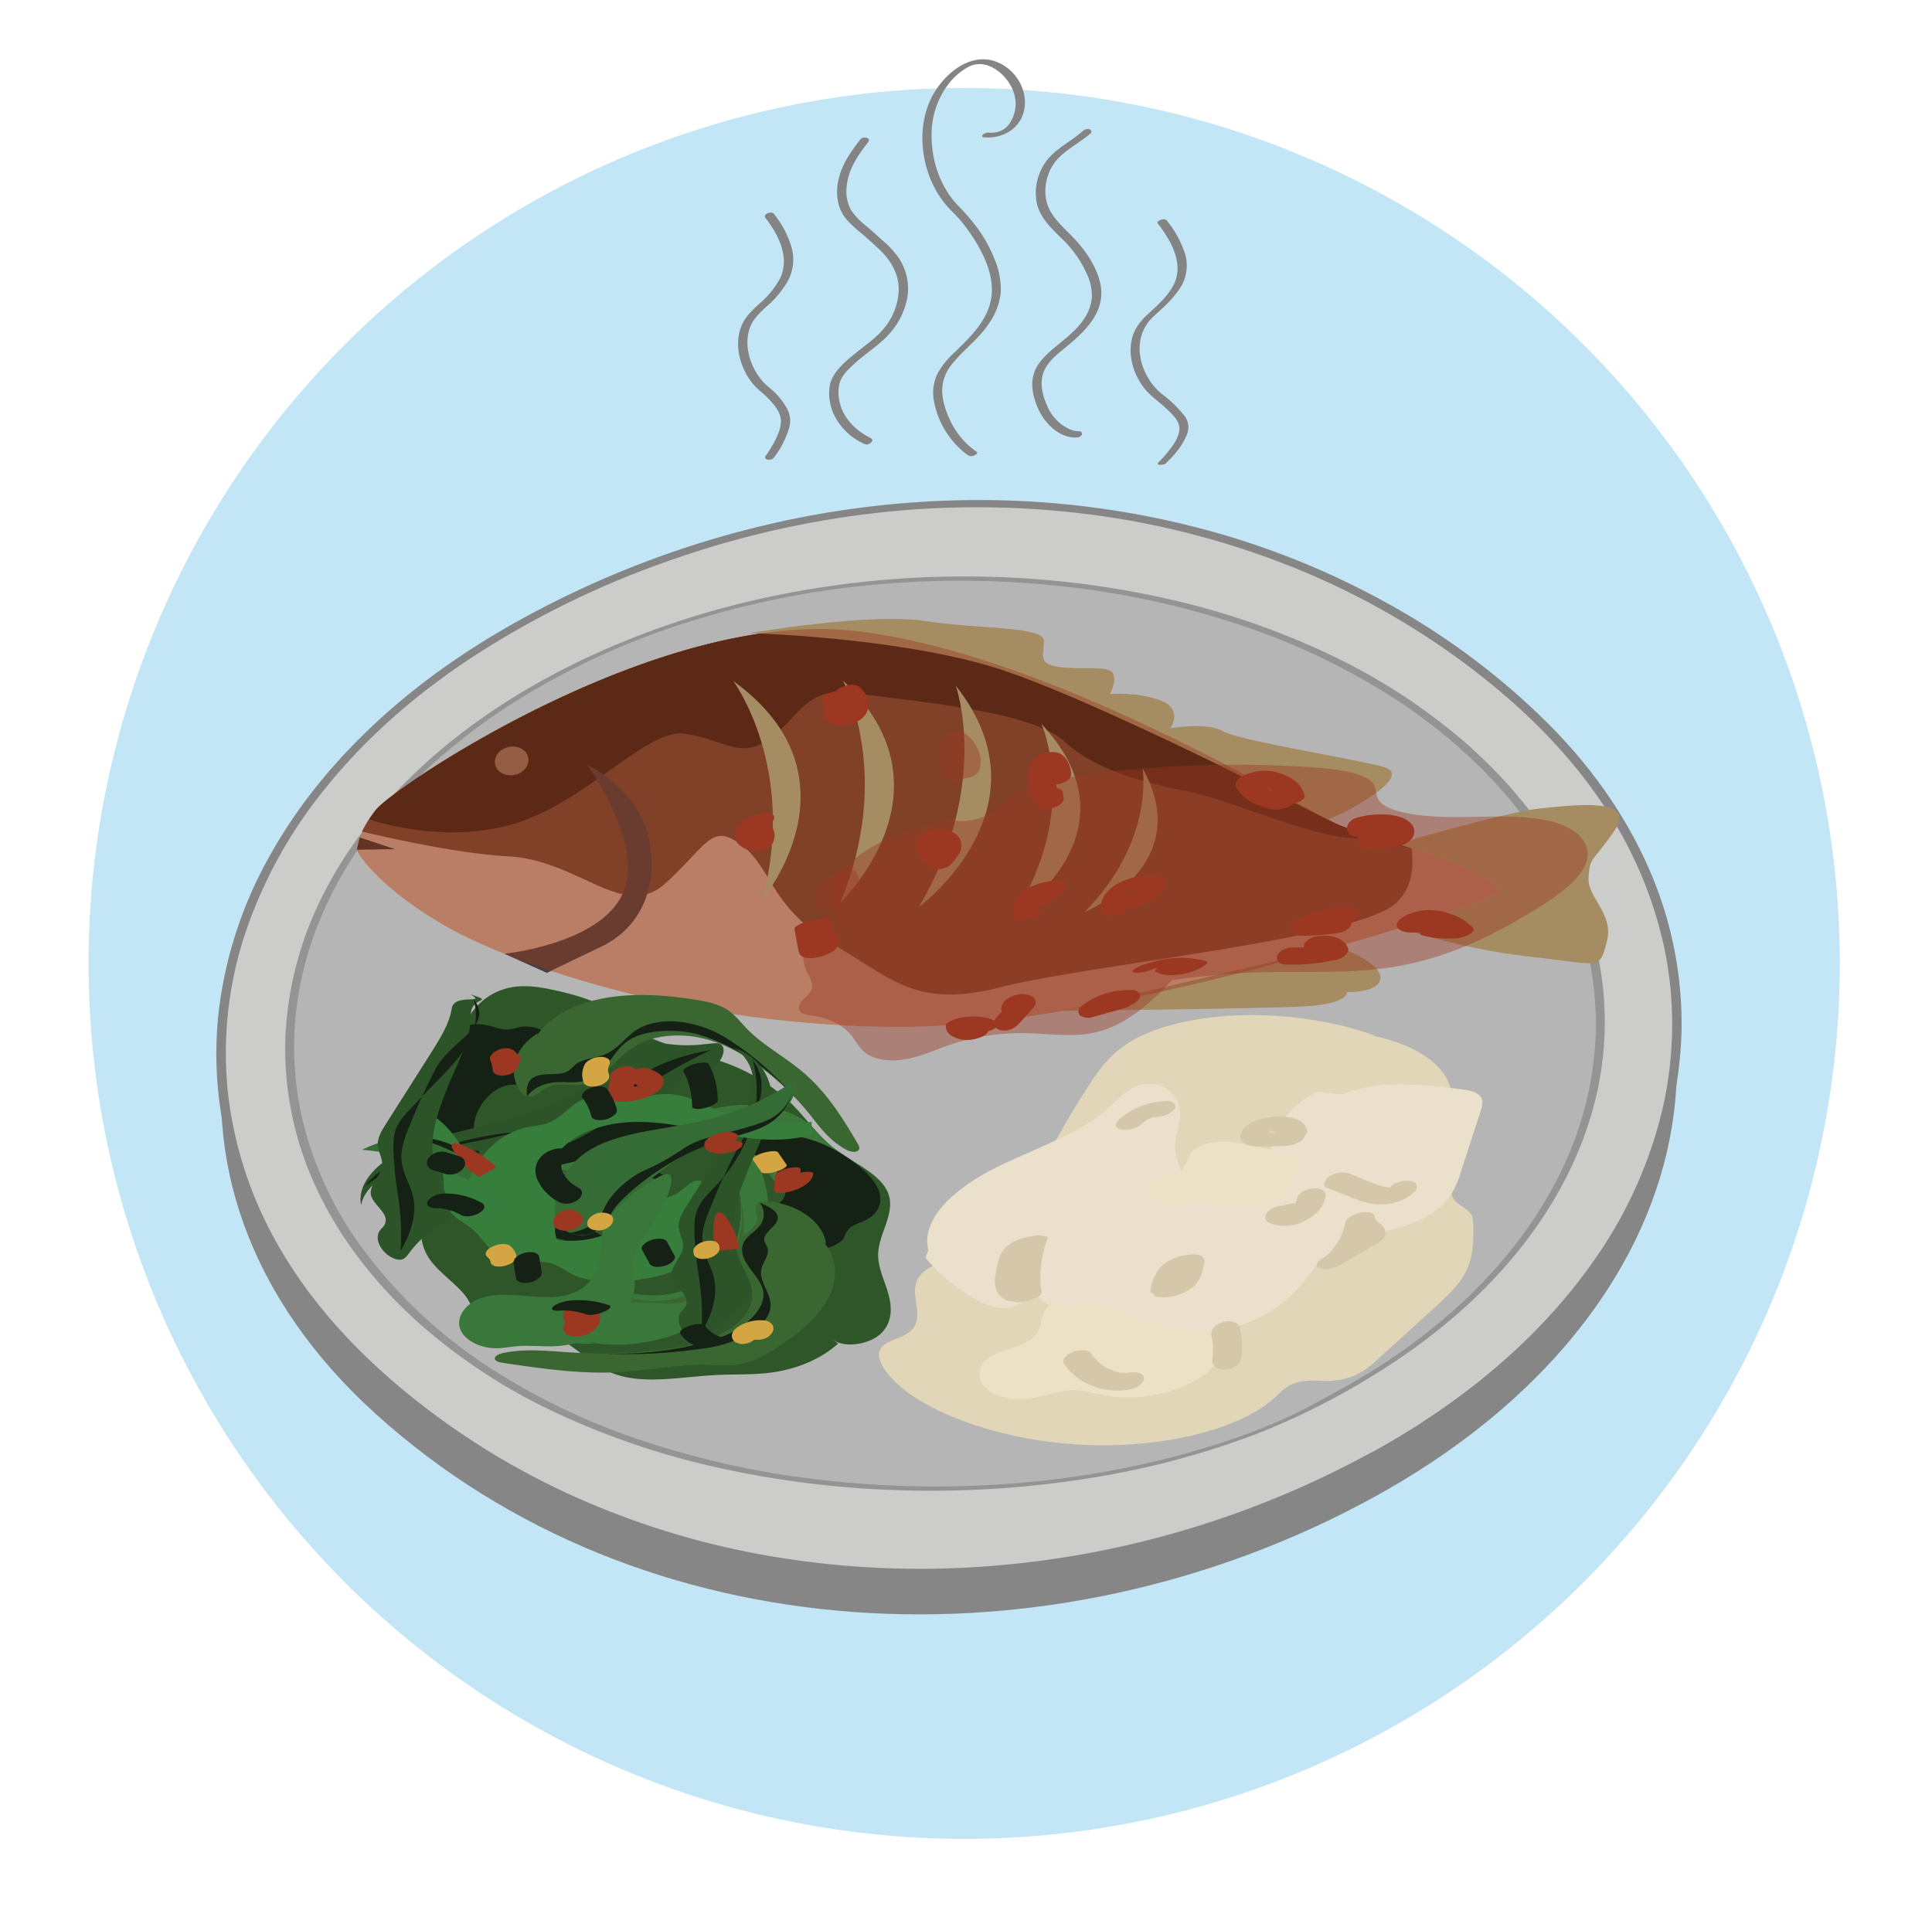 <svg xmlns="http://www.w3.org/2000/svg" viewBox="0 0 637.33 635.77"><defs><style>.cls-1{fill:#c3e6f7;}.cls-2{fill:#878686;}.cls-3{fill:#cccccb;}.cls-4{opacity:0.8;}.cls-5{fill:#afafaf;}.cls-6{fill:none;}.cls-7{fill:#e1d6b7;}.cls-8{fill:#ece1c5;}.cls-9{fill:#eae0cc;}.cls-10{fill:#a68c62;}.cls-11{fill:#d1b199;}.cls-12{fill:#6d482e;}.cls-13{fill:#311f11;}.cls-14{fill:#473f3c;}.cls-15{fill:#91795f;}.cls-16{fill:#3a3027;}.cls-17,.cls-26{fill:#9c3821;}.cls-17,.cls-28{opacity:0.42;}.cls-18{fill:#2f5629;}.cls-19{fill:#162115;}.cls-20{opacity:0.35;}.cls-21{fill:#3a6731;}.cls-22{fill:#39783a;}.cls-23{fill:#2c5428;}.cls-24{fill:#377e3d;}.cls-25{fill:#356b34;}.cls-27{fill:#d4a643;}.cls-29{fill:#848484;}.cls-30{fill:#d5c8aa;}</style></defs><g id="Layer_12" data-name="Layer 12"><circle class="cls-1" cx="318.06" cy="317.88" r="288.85"/><path class="cls-2" d="M452.68,494.28c111.53-60.88,133.6-171.92,49.3-248S285,157.82,173.45,218.7s-133.6,171.91-49.3,248C211.73,545.77,346.56,552.2,452.68,494.28Z"/><path class="cls-3" d="M452.68,480.45c111.53-60.88,133.6-171.92,49.3-248S285,144,173.45,204.87s-133.6,171.92-49.3,248C211.73,531.94,346.56,538.37,452.68,480.45Z"/><path class="cls-2" d="M453.37,481.41c20-10.94,38.72-24.29,54.82-40.48,14-14.06,25.9-30.33,34.19-48.4a132.88,132.88,0,0,0,12.32-52.12,127.14,127.14,0,0,0-10.2-52.52c-7.76-18.28-19.43-34.66-33.37-48.73a238.33,238.33,0,0,0-53.69-40.24,265.8,265.8,0,0,0-63.09-25A288.2,288.2,0,0,0,326,165a306.29,306.29,0,0,0-71,7.67,318.18,318.18,0,0,0-69.53,24.61c-21.17,10.36-41.3,23-58.88,38.81-15.11,13.55-28.31,29.31-38.09,47.14a137.21,137.21,0,0,0-16.48,51.67,125.79,125.79,0,0,0,5.88,52.77c6.13,18.33,16.31,35.11,28.93,49.69,14.58,16.83,32.32,31.05,51.21,42.77a259.46,259.46,0,0,0,61.46,27.69,284.53,284.53,0,0,0,67,11.69,308.58,308.58,0,0,0,68.48-4,317.25,317.25,0,0,0,98.34-34.14c1.8-1,.18-2.77-1.38-1.92a313.63,313.63,0,0,1-64.35,26.32,310.13,310.13,0,0,1-67.49,11.38,293.48,293.48,0,0,1-67-3.89,268.2,268.2,0,0,1-63.79-19.56,248,248,0,0,1-56.93-35.61c-15.8-13.2-29.84-28.54-40.18-46.43a130.82,130.82,0,0,1-17-51,125.59,125.59,0,0,1,5.48-52.08,153,153,0,0,1,27.06-49c13.58-16.77,30.13-31,48.12-42.8a300.16,300.16,0,0,1,66-32.17A309.47,309.47,0,0,1,291.28,169a294.12,294.12,0,0,1,69.16.86,273.75,273.75,0,0,1,65.33,17A252.53,252.53,0,0,1,484,219.49c16.87,12.69,32.28,27.47,44.17,45a135.54,135.54,0,0,1,21.3,50.44,124.5,124.5,0,0,1-1.24,51.85,144.85,144.85,0,0,1-23.15,50.14C513,434,497.7,448.77,480.83,461.19A254.69,254.69,0,0,1,452,479.49C450.18,480.48,451.81,482.26,453.37,481.41Z"/><g class="cls-4"><path class="cls-5" d="M484.2,247.48c72,65,53.14,159.81-42.1,211.8l-9.34,5.1c-83.53,41.8-221.49,36.35-293.49-28.64s-53.14-159.81,42.11-211.8S412.2,182.49,484.2,247.48"/><path class="cls-2" d="M482.82,248c13.82,12.51,25.66,27.34,33.5,44.32a108.76,108.76,0,0,1,10.12,47.95A113.62,113.62,0,0,1,514,388.44c-8.41,16.67-20.46,31.38-34.37,43.78a197.59,197.59,0,0,1-25.06,18.89c-6.71,4.29-13.7,8.07-20.68,11.88-14.63,8-30.85,13.49-46.94,17.7a303.37,303.37,0,0,1-57.37,9.08,329.34,329.34,0,0,1-60.06-1.65,288.91,288.91,0,0,1-57.67-12.81A218.1,218.1,0,0,1,161,450.89a160.66,160.66,0,0,1-40.82-38.17A117.72,117.72,0,0,1,99,365.86a106.89,106.89,0,0,1,1.82-48.57c4.58-16.89,13.07-32.53,24-46.19,12.64-15.86,28.38-29.08,45.51-39.85a246.28,246.28,0,0,1,57.16-26.15,291.58,291.58,0,0,1,61.22-12.2,307.75,307.75,0,0,1,62.19.6,279.53,279.53,0,0,1,59.06,13,223.16,223.16,0,0,1,51.76,25.11A181.21,181.21,0,0,1,482.82,248c.66.59,3.37-.52,2.75-1.07a198,198,0,0,0-47.28-31.14,256.66,256.66,0,0,0-57.05-19.06,302.77,302.77,0,0,0-61.88-6.52,308.18,308.18,0,0,0-63.11,6.21,279.18,279.18,0,0,0-59.67,19.19c-19.41,8.83-37.86,20.07-53.92,34.15-14.15,12.41-26.47,27-35.21,43.77a114.88,114.88,0,0,0-13.29,48.4,108.4,108.4,0,0,0,9.71,49c7.76,17.15,19.6,32.23,33.48,44.87a187.32,187.32,0,0,0,46.35,30.47,257.76,257.76,0,0,0,55.91,18.57,321.39,321.39,0,0,0,60,6.93,328.81,328.81,0,0,0,60-4.1A274.71,274.71,0,0,0,414.78,473a238.14,238.14,0,0,0,42.07-21.62C474,440.43,489.69,427,502.24,411c10.85-13.87,19.29-29.74,23.7-46.84a107.62,107.62,0,0,0,1.19-48.91C523.51,298,515.6,282,505,268a154.3,154.3,0,0,0-19.44-21c-.65-.59-3.36.51-2.75,1.07Z"/></g><path class="cls-6" d="M272.43,425.34c3.82,2.85,7.7,5.77,10,9.33s2.9,7.94.09,11.43a1.85,1.85,0,0,1-1,.7,2.17,2.17,0,0,1-2-.86c-5.46-6.27-1.77-15.07-7.2-21.37"/><path class="cls-6" d="M277.23,450.75,255.83,442a3,3,0,0,0-2-.3c-1.07.34-.84,1.43-.31,2.14,2.2,2.87,6.5,4.71,11,5.58a76,76,0,0,0,14,.86"/><path class="cls-7" d="M451.1,341.44c10.44,1.67,19,6,23.44,10.69s5,9.84,3.56,14.58c-.59,1.92-17.23,10.27-16.47,12.27s3.38,4.07,5.05,6.12c2.81,3.46,12.06,4.88,12.18,8.4.14,4.47,6.92,4.72,7.06,9.2.2,6.13.38,12.35-3,18.06-2.33,4-6.32,7.63-10.3,11.24l-18.55,16.87c-3.46,3.15-8.05,6.64-16.09,6.77-2.38,0-4.88-.24-7.19-.05-5.22.42-7.56,3-9.8,5.1-11.47,11-38.33,17.74-66.52,15.84s-55.72-12.76-63.25-25.69c-1.49-2.56-2.15-5.4.78-7.38,1.64-1.11,4.23-1.82,6.16-2.81,9.19-4.74.46-13.42,5.16-19.57,3.5-4.59,13.73-6.91,20.73-10.39,9.93-4.95,13.14-12.14,16.38-19a287.89,287.89,0,0,1,18.78-33.62c3.34-5.15,7-10.35,13.9-14.49,8.62-5.13,22.23-8.3,37.11-8.63s30.85,2.16,43.54,6.81"/><path class="cls-8" d="M404.79,432.81c-7.29-4-16.67-5.59-25.8-6.95-6.39-.95-13-1.83-19.5-1s-13,3.68-15.07,8.06c-1.21,2.53-.93,5.39-2.91,7.69-3.51,4.09-12.29,4.46-16.41,8.28-3,2.8-2.51,7,.67,9.59s8.54,3.63,13.45,3c5.4-.64,10.43-3,15.86-2.79a47.9,47.9,0,0,1,7.87,1.45c11,2.32,23.9.19,32.54-5.38s12.7-14.37,10.27-22.23"/><path class="cls-9" d="M341.67,405.29a37.15,37.15,0,0,0-1,17.84c.52,2.71,1.59,5.65,4.85,7.13,4.28,1.95,10,.45,15.21.53,9.39.14,16.59,5.52,25.4,7.64,8.43,2,18.17.91,26.06-2.27a43.67,43.67,0,0,0,18.34-13.81,45.35,45.35,0,0,1,5-6.08c3.81-3.58,9.62-5.89,13.67-9.34s5.69-9.14.79-11.82c-4.33-2.37-10.66-.91-16.14,0-15.42,2.44-31.13-.84-46.73-1.89s-34,1.17-42.31,10.64"/><path class="cls-9" d="M434.61,360.2A27,27,0,0,0,421,374c-2.37,5.43-2.86,11.13-3.34,16.77-.32,3.75-.56,7.73,2.08,10.95,4.12,5,13.65,6.32,22.05,6.19,14.07-.23,29.63-4,36.19-12.76a29.4,29.4,0,0,0,4.1-9l6.37-19.57c.55-1.71,1.06-3.62-.28-5.06s-4.07-1.88-6.53-2.19c-13-1.65-27.33-3.12-38.76,1.76"/><path class="cls-10" d="M455.43,280s40.63-12,52.3-13.21,32.5-3.85,24.86,7.24-8,8.37-8.56,15.3,8.57,12,6,21.49-1.8,7.4-26,4.74-46.59-10.83-46.59-10.83Z"/><path class="cls-11" d="M480.84,300.12S366.71,338.79,297.2,338.8s-126.46-20.16-148.75-32.43-30.87-24.94-30.71-26,.41-5.6,6.37-13.2,92.61-66,157.15-59.08,148.09,58.69,160,63.87,50,13.3,53.43,22.55Z"/><path class="cls-12" d="M281.16,208.08C216.62,201.16,130,259.54,124,267.15a38.56,38.56,0,0,0-4.59,7.23c12.83,3,33.08,7.33,48.13,8.15,23.75,1.3,38.19,21.58,52.1,8.81s15-19.88,24.93-12.57,9.74,20.82,30.06,32.67,27.63,21.41,55.89,14.19S445.74,310,459.92,298.45c5.68-4.64,6.63-11.71,5.72-18.51-9.78-3.1-19.47-5.81-24.49-8C429.25,266.76,345.69,215,281.16,208.08Z"/><path class="cls-13" d="M441.25,272c-11.9-5.18-95.45-56.95-160-63.87s-151.19,51.47-157.15,59.08c-.89,1.13-1.64,2.19-2.29,3.18,6.73,2.13,26.34,7.23,46.33,1.82,24.66-6.67,44.67-31.64,57.44-30.14s18.58,9,28.53,1.53,11.9-17.37,28.22-14.88,57.62,5.54,68.6,15.76,28.48,14.16,41.53,16.79,39.11,14.46,53.37,15.24a106.4,106.4,0,0,1,21.09,3.86C456.75,277.07,446.47,274.22,441.25,272Z"/><path class="cls-14" d="M166.4,314.69s31.14-3.15,38.89-19.54-11.51-42.75-11.51-42.75,14.84,7.13,19.3,20.74,1.64,31.4-14.89,39.28S180.43,321,180.43,321Z"/><ellipse class="cls-15" cx="168.8" cy="251.04" rx="5.57" ry="4.71" transform="translate(-47.75 39.8) rotate(-11.79)"/><path class="cls-16" d="M118.72,276.31l11.57,3.87-12.55.18A32.18,32.18,0,0,1,118.72,276.31Z"/><path class="cls-10" d="M247.34,208.89s39.25-6.82,57.79-4,39.45,1.63,39.27,6.74-2,7.57,5.53,8.5,15.81-.68,17.19,2-1,6.85-1,6.85,9.3-.77,16.85,2.2,3.07,9.13,3.07,9.13,11.88-2.17,17.33.94,41.73,8.82,52.85,11.73-12.75,15-12.75,15L438,270.47s-78.56-40.88-111.16-50.6S247.34,208.89,247.34,208.89Z"/><path class="cls-10" d="M350.73,333.53s63.8-.69,79.09-1.45,14.52-4.77,14.52-4.77,11,.4,11.06-4.76-14.15-10.25-14.15-10.25Z"/><path class="cls-17" d="M480.84,300.12S366.71,338.79,297.2,338.8s-126.46-20.16-148.75-32.43-30.87-24.94-30.71-26,.41-5.6,6.37-13.2,92.61-66,157.15-59.08,148.09,58.69,160,63.87,50,13.3,53.43,22.55Z"/><path class="cls-10" d="M278.08,224.57s16.76,30.76-.83,73.1C277.25,297.67,316.4,260.71,278.08,224.57Z"/><path class="cls-10" d="M241.89,224.69s21.17,28.5,9.64,72C251.53,296.73,285.41,256.21,241.89,224.69Z"/><path class="cls-10" d="M315.3,226.25s11.68,32.67-12.18,73C303.12,299.25,347.32,266.77,315.3,226.25Z"/><path class="cls-10" d="M343.54,238.83s12.94,28.61-9.09,63C334.45,301.86,377,274.71,343.54,238.83Z"/><path class="cls-10" d="M376.92,253.51s4.12,23.95-19.11,47.36C357.81,300.87,395,286,376.92,253.51Z"/><path class="cls-18" d="M274.64,442c4.44,3.11,12.9,1.35,16.39-2.44s3.2-8.63,1.92-13-3.44-8.59-3.26-13c.26-6.65,5.71-13.3,3.36-19.7s-11.22-9.93-17.47-14.68c-6.05-4.6-9.75-10.47-15-15.54a62,62,0,0,0-21.38-13c-10-3.72-21.62-5.67-29.84-11.08-3.23-2.12-5.79-4.71-9.12-6.76-4.75-2.94-10.81-4.64-16.89-6-4.5-1-9.31-1.86-14-1.15a20.65,20.65,0,0,0-13.61,8.27c-2.74,3.89-3.73,8.23-4.69,12.48l-10.65,47.54c-1.63,7.25-3.16,15,1.33,21.52,4.19,6.08,13.32,10.59,14.19,17.36a4.29,4.29,0,0,0,.84,2.7c.87.91,2.54,1.23,4.09,1.45,7.64,1.09,15.82,1.41,22.39,4.26,7.33,3.19,11.6,9.12,19.23,12,10,3.71,22.38,1,33.84.45,6.1-.32,12.27,0,18.29-.84,8.58-1.16,16.56-4.65,21.87-9.55"/><path class="cls-19" d="M175.19,352.1c1.38-5.39,8.64-5.51,8.18-8.31-.43-2.59-7.3-6-11.89-4.92a19.12,19.12,0,0,1-4.35.82c-2.12,0-4.2-.93-6.32-1.4a16,16,0,0,0-13.43,3.24c-3.41,2.8-5.36,6.72-6.61,10.74-1.78,5.75-2.08,12.5,2.11,17.87a37.81,37.81,0,0,1,3.15,4c2.48,4.3.12,9.35,2.48,13.7,2.18,4,7.51,6,11.19,9.17,2.39,2.06,4.13,4.66,6.74,6.51,4.39,3.11,10.23,3.48,15.58,4.62a48.43,48.43,0,0,1,25,13.94l3.49-3.21c-4.64-7.74-14-12.7-22.93-16.76s-18.52-8-24.9-14.86c-4.58-4.93-7.12-11.3-6.17-17.1.9-5.47,6.18-11.87,12.18-12.24,1.32-.08,3.44.08,4.93-1.17S174.72,353.9,175.19,352.1Z"/><g class="cls-20"><path class="cls-6" d="M174.77,344c-5,3.14-13,2.55-18.31,5.45a10.83,10.83,0,0,0-5.26,6.5,22.1,22.1,0,0,0-.47,7.51,55.75,55.75,0,0,0,1.6,12.45,51.38,51.38,0,0,0,2.93,7.43,71.23,71.23,0,0,0,4.88,9.08,22,22,0,0,0,4.73,5.4c7.13,5.59,19.88,6.34,27.08,11.89"/></g><path class="cls-21" d="M175.49,345.34c2-7.35,11.19-13.16,21.41-15.5s21.26-1.73,31.63-.14c3.79.58,7.66,1.32,10.65,3s4.93,4.38,7.17,6.7c5,5.18,12.17,9.09,17.93,13.85,8.49,7,13.66,15.65,18.71,24.15.42.71.81,1.6.1,2.21-1,.83-2.85.32-4-.31-5.91-3.21-9.16-8.17-12.88-12.71a87.43,87.43,0,0,0-15.94-14.94c-5.48-4-11.82-7.72-19.5-9.29s-16.94-.58-22.47,3.61c-5.27,4-7.51,10.72-15.06,11.86-4.27.64-9.23-.86-12.78,1-2.25,1.16-4.14,3.59-6.7,2.92a3.69,3.69,0,0,1-2-1.55c-4.52-6.2-2.06-14.6,5.66-19.29"/><path class="cls-19" d="M262.05,362a94.83,94.83,0,0,0-21.7-19,36.61,36.61,0,0,0-13.91-5.52c-5.22-1-11.26-.57-15.58,1.82-4.6,2.55-6.8,7-12,8.87-3,1.08-6.73,1.23-9,3a27.07,27.07,0,0,1-2.43,2.2c-2.88,1.77-7.73.37-10.92,1.86-2.85,1.34-2.89,4.18-2.62,6.53,1.71-2.51,5.38-4.36,9.32-4.67,2.73-.22,5.52.24,8.21-.2a14.46,14.46,0,0,0,9-5.81c2-2.59,3.56-5.42,6.53-7.52,5.24-3.69,13.24-3.46,15.32-3.42,4.68.08,9.18,1.09,15.29,3.83A69.33,69.33,0,0,1,262.05,362Z"/><path class="cls-22" d="M191,441.61c7.61,3.2,19.54,2.49,29.38-.55A76,76,0,0,0,245,427.75c2.46-1.92,4.84-4,5.75-6.17s.19-4.49,0-6.72c-.43-4.95,1.91-10.15,2.43-15.2.78-7.45-2.37-14.39-5.49-21.2a1.88,1.88,0,0,0-1.75-1.26,3.17,3.17,0,0,0-2.85,1.88c-1.92,4.26-.34,8.36.54,12.44a36.59,36.59,0,0,1,0,15,23.08,23.08,0,0,1-7.41,13.36,33,33,0,0,1-20.39,7.53c-7.37,0-14.67-2.71-21.45-.14-3.84,1.46-6.44,4.38-10.7,4.88-2.69.32-6.16-.22-7.59,1.23a1.56,1.56,0,0,0-.29,1.71c1.63,5.33,10.48,8.9,20.33,8.21"/><path class="cls-21" d="M244.21,395.48a32.06,32.06,0,0,1-1,20,20.32,20.32,0,0,1-6.2,8.93A25.58,25.58,0,0,1,223.43,430c-5.66.55-11-1-16.62.21-3.19.66-6.23,2.17-9.4,2.15-1.26,0-2.43-.26-3.71-.18-3.7.25-6.28,3.07-10,3.6a9.32,9.32,0,0,1-7.43-2.48,19.76,19.76,0,0,0,11.08-1.37c2.3-1,4.07-2.47,6.51-3.37,3.71-1.37,8.09-1.19,11.78-.62s7.24,1.47,11.27,1.36a30.15,30.15,0,0,0,14.69-4.6,27,27,0,0,0,8.67-8.58A27.58,27.58,0,0,0,244.21,395.48Z"/><path class="cls-23" d="M237.86,344.63c2.27,1.65-.17,7.25-5.3,9.23-2.68,1-3.74.14-6.39,1.17-4.15,1.61-4.27,5.88-7.71,8.18S209,365.12,205,367c-2.61,1.23-4.19,3.29-6.6,4.7-2.82,1.64-6.51,2.27-10.06,2.85L153,380.35c-7.25,1.19-14.63,2.41-21.07,5.07s-11.9,7.05-12.8,12.18c-1.4-6.51,4.36-13.07,12-17.14S148,374.25,157,372c21.51-5.48,31.63-9.4,40.25-16.21,7.39-5.84,9.47-11,16.75-11.7,4.69-.46,7.51,1.32,16.57.63C234.83,344.36,236.7,343.78,237.86,344.63Z"/><path class="cls-19" d="M234.49,346.43c-14.14,2.59-21.44,6.85-25.5,10.33-2.6,2.21-4,3.88-7.85,6.6-4.75,3.32-11.21,5.07-17.47,6.73-8.43,2.23-16.87,4.47-25.51,6.24-14.33,2.94-31.22,5.68-37.76,15.08,14-10.54,33.89-17.22,54.23-18.23a80.59,80.59,0,0,0,11.56-.93c4.26-.84,7.63-2.33,16.07-7.21,9.72-5.63,12.35-7.89,20.16-12.32C227.47,349.85,231.78,347.72,234.49,346.43Z"/><path class="cls-22" d="M179.82,384.17c-.24-2.18,14.75-6.29,27.42-7.76a42.19,42.19,0,0,0,11.19-2.33c3.56-1.36,6.31-3.56,9.52-5.31,11.69-6.39,30.49-5.5,39.29,2.5,2.37,2.15,4,4.68,6.6,6.7a57.64,57.64,0,0,1,4.8,3.59c3.19,3.12,2.8,7.81-.89,10.79s-10.32,3.95-15.24,2.23c-9.14-3.19-9.87-13.1-19.07-16.21-6.47-2.19-14.37,0-20.6,2.72-8.41,3.68-11.45,6.2-19.63,6.65-3,.17-5.49-.13-10.47-.73C185.71,386.17,180,385.48,179.82,384.17Z"/><path class="cls-6" d="M180,383a92.66,92.66,0,0,0,39.57-6.05c3.7-1.48,7.27-3.22,11.32-4.1,7.17-1.57,14.83-.26,21.87,1.34a21.6,21.6,0,0,1,7.24,2.6c2.38,1.62,3.35,4,5,6a9,9,0,0,0,7.91,3.48"/><path class="cls-24" d="M218,395.53c7.32-.86,9-6.5,12.55-6,3.3.44,6.28,5.9,4,9.41a13.17,13.17,0,0,0-2,3.35c-.44,1.65.35,3.3.53,4.95.43,3.89-2.64,7.76-7,10.3s-9.88,3.9-15.4,4.71c-7.88,1.15-16.76,1.12-22.91-2.34a41.61,41.61,0,0,0-4.53-2.59c-5.12-2.1-12.19-.46-17.39-2.46-4.77-1.85-6.3-6.06-9.67-9-2.2-1.94-5.24-3.39-7.11-5.48-3.16-3.53-2.43-8.08-2.81-12.27-.68-7.52-5.41-14.75-13.05-20l4.92-2.58c9.15,3.9,13.71,11.33,17.15,18.44s6.61,14.68,14.27,19.89a34.46,34.46,0,0,0,21.07,5.46c7.34-.48,16.78-4.33,18.51-9,.38-1,.61-2.66,2.55-3.78S215.53,395.81,218,395.53Z"/><path class="cls-25" d="M208.17,386.79c2.55-.31,7.83-1.07,10.59.91a4.84,4.84,0,0,1,.87,6.86c-1.68,2.21-4.69,3.78-7.76,5.09-7.59,3.24-16.57,5.37-25.21,4.39-12.91-1.45-21.88-9.16-32.17-14.65a92.5,92.5,0,0,0-35.05-10,35,35,0,0,1,10.2-3.42c16.67-2.88,22.88,8.18,46.65,10S208.17,386.79,208.17,386.79Z"/><path class="cls-19" d="M220.63,390.94a17.93,17.93,0,0,0-8.33-2.59c-3.85-.21-5.85,1-10.8,1.77a52,52,0,0,1-12.58.39c-6.46-.47-6.42-1.65-16.63-3.22-5.23-.8-6.35-.66-9.64-1.58s-4.46-1.7-9.4-4c-7.52-3.44-11.28-5.16-15.26-5.62a30.49,30.49,0,0,0-11.69,1.08,38.25,38.25,0,0,1,9.1-1.76c12.37-.83,16.13,5.13,31.94,9.11,14.76,3.72,32.46,3.81,37.95,2.55a35.05,35.05,0,0,1,7.85-.72,10.85,10.85,0,0,1,4.4.66A5.14,5.14,0,0,1,220.63,390.94Z"/><path class="cls-19" d="M260.81,402.9c5.43,3.81,1.17,8,4.71,9.3,3.28,1.22,11.37-.77,12.94-3.95a8.8,8.8,0,0,1,1.69-2.93c1.28-1.2,3.63-1.85,5.47-2.78,4.3-2.18,5.57-5.91,4.38-9.42s-4.57-6.81-8.5-9.78c-5.61-4.24-13.29-8.21-22.08-8.86-2.18-.16-4.37-.11-6.53-.45-6.52-1-11-5.19-17.46-6.3-6-1-11.55.87-17.47,1.17-3.85.19-7.93-.29-11.67.15-6.29.73-10.26,3.83-14.83,6.22-8.2,4.28-19.58,6.57-31.43,6.31l1.62,3.78c11.82,1.73,23.26-.75,33.43-3.54s20.54-6,32.41-5.73c8.53.19,17.48,2.33,23.66,6.13C257,385.8,261.22,392.39,258,396c-.7.79-2.18,1.89-1.63,3.44S259,401.63,260.81,402.9Z"/><g class="cls-20"><path class="cls-6" d="M270.45,407.21c-.61-4.6,5-8.81,4.78-13.43-.1-2.51-1.93-4.83-4.37-6.63a45.32,45.32,0,0,0-8.47-4.49,128.39,128.39,0,0,0-15.46-6.09c-3.38-1-6.9-1.79-10.43-2.53-4.45-.92-8.95-1.78-13.53-2.34a45.22,45.22,0,0,0-9.16-.36c-10.84.88-19.45,7.67-30.28,8.63"/></g><path class="cls-21" d="M268.5,406.88c7.34,5.25,8.52,13.73,5.05,20.83s-10.9,13-19,18a30.1,30.1,0,0,1-10,4.32c-3.95.77-8.09.33-12.15.29-9-.1-18,1.77-27,2.35-13.31.86-26.51-1.07-39.47-3-1.09-.16-2.36-.44-2.64-1.19-.37-1,1.35-1.79,2.8-2.09,7.32-1.54,15.07-.59,22.62-.14a166.57,166.57,0,0,0,27.07-.61c8-.84,16.16-2.35,22.65-5.81s11-9.25,9.44-14.74c-1.45-5.23-7.93-10.28-4.67-15.19,1.85-2.78,6.6-4.74,6.64-7.78,0-1.92-1.66-4.35.66-5.42a6.05,6.05,0,0,1,3-.28c10,.93,18.25,7.05,19,14.05"/><path class="cls-19" d="M196.61,446.5A172.85,172.85,0,0,0,232,444.93a41.32,41.32,0,0,0,14.87-4.76c4.3-2.41,7.5-6.05,7.34-9.84-.17-4-4-7.77-3-11.78.55-2.28,2.65-4.5,2-6.74-.27-.89-1-1.7-1.09-2.62-.31-2.63,4.26-4.57,4.46-7.22.18-2.36-3.1-4-6-5.15a6,6,0,0,1-.21,7.89c-1.4,1.67-3.63,3-4.76,4.76-1.7,2.68-.48,5.77,1.31,8.36s4.15,5.06,4.78,7.92c1.12,5-4,9.44-5.31,10.59-2.93,2.61-6.85,4.58-13.74,6.5C219.57,446.45,206.66,447,196.61,446.5Z"/><path class="cls-23" d="M231.47,442.56c-3.3.35-8.34-4.18-7.53-8.19.42-2.1,2.11-2.19,2.51-4.27.64-3.26-4.25-5.73-4.84-9s3.49-6.4,3.73-9.79c.16-2.17-1.28-4.22-1.46-6.38-.21-2.51,1.3-5,2.78-7.29q7.38-11.61,14.74-23.22c3-4.77,6.08-9.63,6.89-14.76a13.67,13.67,0,0,0-6.41-14.1c8.42,2.87,12.56,9.82,12.68,16.43s-3.05,13.05-5.84,19.43c-6.67,15.24-8.25,23.17-5.56,31.88,2.32,7.46,7.06,11.54,3.46,16.06-2.31,2.91-6.09,3.51-10.8,9C233.61,441,233.16,442.38,231.47,442.56Z"/><path class="cls-19" d="M231.42,439.64c5.56-9.46,5-16,3.45-20.24-1-2.71-2.13-4.42-2.93-8.15-1-4.55.92-9.19,2.78-13.66a196.22,196.22,0,0,1,8.22-17.95c5.27-9.76,12.33-20.85,5.37-29.84,3.75,13.87-.54,28.86-11.7,40.93-2.13,2.3-4.51,4.52-5.94,7.06-1.61,2.89-1.92,5.63-1.35,13.15.65,8.67,1.67,11.42,2.1,18.33A85.28,85.28,0,0,1,231.42,439.64Z"/><path class="cls-23" d="M132.2,415.62c-3.3.36-8.33-4.18-7.52-8.19.42-2.1,2.1-2.19,2.51-4.27.64-3.26-4.26-5.73-4.85-9s3.5-6.4,3.74-9.79c.16-2.17-1.29-4.22-1.46-6.38-.21-2.51,1.3-5,2.78-7.29l14.73-23.22c3-4.77,6.09-9.62,6.9-14.76s11.7-1.22,6.27-4.62c8.43,2.87-.12.34,0,6.95s-3.05,13.05-5.84,19.43c-6.67,15.24-8.26,23.17-5.56,31.88,2.31,7.46,7,11.54,3.46,16.06-2.31,2.91-6.1,3.51-10.8,9C134.35,414.05,133.89,415.44,132.2,415.62Z"/><path class="cls-19" d="M132.16,412.7c5.56-9.46,5-16,3.45-20.24-1-2.71-2.13-4.42-2.93-8.15-1-4.55.91-9.19,2.78-13.66a193.47,193.47,0,0,1,8.21-17.95c5.28-9.76,19.54-14,12.58-23,3.75,13.86-7.74,22-18.91,34.09-2.12,2.3-4.51,4.52-5.93,7.06-1.62,2.89-1.93,5.63-1.36,13.15.66,8.67,1.68,11.42,2.1,18.33A83.67,83.67,0,0,1,132.16,412.7Z"/><path class="cls-22" d="M220.67,387.49c2.67,1.09-1.64,11.87-7.62,19.87-1.27,1.7-3.33,4.08-4.07,7.64-.58,2.78.31,5.58.4,8.37.33,10.21-12.11,20.34-26.76,20.83-3.94.13-7.89-.37-11.81-.05-2.37.2-4.71.69-7.09.71-5.57,0-10.8-2.82-12-6.58s1.67-8,6.66-9.87c9.26-3.38,21.24,1.79,30.45-1.67,6.48-2.43,8.74-8.12,9.34-13.19.81-6.83-.27-10,4.17-14.84,1.62-1.79,3.48-3,7.2-5.51C214.76,389.69,219.05,386.83,220.67,387.49Z"/><path class="cls-6" d="M221.94,388.27c-9.26,7.16-15.28,16.31-17,25.78-.52,2.92-.66,5.92-2.09,8.71-2.53,4.94-8.7,8.54-14.83,11.61A23.23,23.23,0,0,1,180.6,437c-3.33.44-6.66-.34-10-.55s-7.34.39-8.85,2.52"/><path class="cls-24" d="M184.28,402.69c-3.45,4.62,2.1,8.73-.61,10.48-2.5,1.62-10.67.24-13.36-3.05a14.86,14.86,0,0,0-2.7-3c-1.65-1.18-4.05-1.66-6.09-2.49-4.79-1.95-7.43-5.86-7.73-9.76s1.46-7.78,3.87-11.36c3.44-5.11,8.86-10.11,16.62-11.65a56,56,0,0,0,5.77-1.1c5.55-1.71,7.94-6.64,13.42-8.45,5.05-1.66,10.88-.16,16.4-.39,3.59-.15,7.12-1.06,10.7-.94,6,.2,10.87,3.17,16,5.31a62,62,0,0,0,31.16,3.85c0,1.41,0,2.82,0,4.23-10.09,3-21.51,1.38-31.88-.67s-21.1-4.52-31.82-3.11c-7.7,1-15,4.16-19.14,8.85-3.89,4.42-5.15,11.92-.79,15.51,1,.79,2.74,1.85,2.85,3.57S185.43,401.14,184.28,402.69Z"/><path class="cls-25" d="M200.4,402.05c-1.18,1.62-3.5,5-7.49,5.47-3.35.38-7.1-1.35-8.52-3.36-1.54-2.19-1.55-4.78-1.21-7.25a23.6,23.6,0,0,1,10.2-16.73c9.53-6.49,23.94-7.22,36.58-10A88.1,88.1,0,0,0,262.87,356a14.62,14.62,0,0,1-2.21,7.68c-6.77,11.06-23.41,8.35-40,20.78S200.4,402.05,200.4,402.05Z"/><path class="cls-19" d="M188,406.77a18.25,18.25,0,0,0,8.07-3.26c2.58-2.06,2.43-3.85,4.5-7.11a28.44,28.44,0,0,1,7.18-7.33c4.47-3.39,5.81-2.71,13.84-7.6,4.11-2.51,4.63-3.22,7.68-4.56s4.7-1.57,10.33-3.09c8.57-2.32,12.85-3.48,15.8-5.47a15.48,15.48,0,0,0,5.84-7.22,16.82,16.82,0,0,1-3.48,6.13c-6.53,7.47-15.75,6.24-30,12.95-13.29,6.26-24.14,16.21-26,20a17.51,17.51,0,0,1-3.93,4.85,8.62,8.62,0,0,1-3.44,2.11A10.86,10.86,0,0,1,188,406.77Z"/><path class="cls-6" d="M319.31,399.34c-.33,3.69-1.07,7.91-5.44,10.08a17.52,17.52,0,0,1-6.07,1.48c-2.2.2-4.88,0-5.86-1.34a2.27,2.27,0,0,1,.53-2.88,14.71,14.71,0,0,1,3-2.2,34.49,34.49,0,0,0,8.31-7.13,13.52,13.52,0,0,1,2.52-2.62,5.92,5.92,0,0,1,4-1.11,1.5,1.5,0,0,1,.83.3.85.85,0,0,1,.19.68l-.11,4.25"/><path class="cls-6" d="M316.8,394.39a95.32,95.32,0,0,0-10.63,7.24c-1.94,1.52-3.87,3.24-4.18,5.24s1.76,4.26,4.64,4.13c2.62-.12,4.35-1.95,5.63-3.57l6.84-8.7a3.7,3.7,0,0,0,1-2,1.65,1.65,0,0,0-1.66-1.52"/><path class="cls-9" d="M305.26,415a60.87,60.87,0,0,0,16.21,13.51c3,1.74,6.59,3.39,10.49,3,5.14-.55,8.13-4.3,12.18-6.64,7.34-4.23,18-3.63,26.76-6.14,8.4-2.41,14.8-7.73,17.84-13.69s2.95-12.49.95-18.57a33.77,33.77,0,0,1-2-6.73c-.47-4.38,1.79-8.75,1.63-13.14a9.94,9.94,0,0,0-10.63-9c-5.58.27-9,4.26-12.43,7.42-9.52,8.9-24.68,13.76-37.65,20.2s-25,16.56-22.37,27.31"/><path class="cls-26" d="M236.44,412.71a19.6,19.6,0,0,1-.58-11.22,1.59,1.59,0,0,1,2.93-.77,21.89,21.89,0,0,1,4.89,10.47.66.66,0,0,1-.11.62,1.68,1.68,0,0,1-1.06.33l-5,.46"/><path class="cls-26" d="M157.91,388.35a28.19,28.19,0,0,1-8.65-9.32c-.37-.67-.5-1.67.5-1.91a2.55,2.55,0,0,1,1.51.23,37.5,37.5,0,0,1,11.88,7.16c.19.16.37.35.36.56s-.37.49-.7.66l-4,2.14"/><path class="cls-26" d="M201.33,354.79l-.38,3c-.12.9-.28,1.8-.34,2.7a2.37,2.37,0,0,0,.44,1.77,3.65,3.65,0,0,0,2.06,1.09,14.82,14.82,0,0,0,4.31.05,20.46,20.46,0,0,0,7.11-1.91,10.11,10.11,0,0,0,3.69-2.71,3,3,0,0,0,.64-2.66,4.48,4.48,0,0,0-2.11-2.29,12.23,12.23,0,0,0-2.38-1.1,5.68,5.68,0,0,0-2.78-.31,7.67,7.67,0,0,0-3.18,1.08c-.62.41-1.49,1-1.59,1.81a1.37,1.37,0,0,0,.86,1.54,11,11,0,0,1,2.67,1.3l-.57-.4a2.87,2.87,0,0,1,.83.87l-.3-.53a1.59,1.59,0,0,1,.19.7v-.61a1.63,1.63,0,0,1-.13.57l.29-.63a2.19,2.19,0,0,1-.37.53l.54-.61c-.1.1-.22.19-.31.29.57-.41.7-.51.4-.3l-.13.09-.41.24c1.17-.68.68-.35.37-.21s-1.63.54,0,.05c-.33.1-.67.21-1,.29a2.82,2.82,0,0,0-.52.12l.79-.15-.35.06c-.36.05-.71.1-1.07.13s-1,0,.34,0h-1c-.8,0,.81.16.19,0l.78.26a1.87,1.87,0,0,1-.4-.2l.56.4a.74.74,0,0,1-.16-.19l.3.53a1.21,1.21,0,0,1-.13-.56v.61c0-.92.22-1.85.33-2.76l.38-3c.24-1.85-2.36-2-3.65-1.86a7.78,7.78,0,0,0-3.18,1.09c-.62.41-1.49,1-1.59,1.81Z"/><path class="cls-26" d="M193.69,431.8a.76.76,0,0,1-.19-.12l.61.6a.75.75,0,0,1-.15-.2l.37.76a.59.59,0,0,1-.05-.19l.06.84a1,1,0,0,1,0-.24l-.23.83a1,1,0,0,1,.11-.23l-.5.78a2.09,2.09,0,0,1,.14-.17l-.72.7.19-.15-.93.58a1.28,1.28,0,0,1,.24-.11l-1.09.4a3.58,3.58,0,0,1,.35-.09l-1.15.2a3.11,3.11,0,0,1,.43,0l-1.08,0a3,3,0,0,1,.58.08l-1-.24a2.54,2.54,0,0,1,.52.2l-.82-.43a1.89,1.89,0,0,1,.46.34l-.62-.61a2.23,2.23,0,0,1,.38.53l-.37-.76a2.79,2.79,0,0,1,.26,1l-.06-.84a3,3,0,0,1-.08.95l.23-.83a2.23,2.23,0,0,1-.29.65l.5-.78a3.36,3.36,0,0,1-.34.41l.72-.7a2.15,2.15,0,0,1-.41.32l.93-.57a2.91,2.91,0,0,1-.64.31l1.1-.41a3.79,3.79,0,0,1-.64.17l1.14-.19a3.66,3.66,0,0,1-.66,0l1.09,0a3.68,3.68,0,0,1-.58-.08,4.22,4.22,0,0,0-1.66.06,4.74,4.74,0,0,0-1.67.5,3.8,3.8,0,0,0-1.28.93,2.82,2.82,0,0,0-.86,1.13,2.43,2.43,0,0,0,.19,2.43l.62.61a4.07,4.07,0,0,0,1.8.67,7.74,7.74,0,0,0,1.67.12,8.56,8.56,0,0,0,1.81-.24,4.61,4.61,0,0,0,.64-.16,8.87,8.87,0,0,0,1.63-.67,7.55,7.55,0,0,0,1.33-.86,6.59,6.59,0,0,0,1.16-1.2,5.64,5.64,0,0,0,1.1-2.71,7.16,7.16,0,0,0-.07-1.39,3.5,3.5,0,0,0-.12-.63,4.74,4.74,0,0,0-1.67-2.36,6.36,6.36,0,0,0-2.82-1.11l-.36,0c-.43,0-.88,0-1.31,0a8.45,8.45,0,0,0-2.8.72,6,6,0,0,0-2.08,1.52,4,4,0,0,0-1,2,3,3,0,0,0,1.42,3,2.92,2.92,0,0,0,1.31.55,3.67,3.67,0,0,0,1.58.16,4.65,4.65,0,0,0,1.69-.4,4.17,4.17,0,0,0,1.47-.78,3.49,3.49,0,0,0,1.46-2.31l-.07-.84a2.47,2.47,0,0,0-1-1.37Z"/><path class="cls-26" d="M243.16,374.26a6.22,6.22,0,0,0-4.56-.64,13.72,13.72,0,0,0-3.81,1.24,8.36,8.36,0,0,0-1.07.67,4.81,4.81,0,0,0-.81.75.44.44,0,0,0-.08.11,4.06,4.06,0,0,0-.38.63,1.75,1.75,0,0,0-.09.6,1.67,1.67,0,0,0,0,.59,3.08,3.08,0,0,0,.44.77,2.37,2.37,0,0,0,.69.61,5.53,5.53,0,0,0,1.46.68,11.91,11.91,0,0,0,1.32.28,12.73,12.73,0,0,0,1.51.08,14.88,14.88,0,0,0,3.39-.46,7.4,7.4,0,0,0,1.59-.59,5,5,0,0,0,1.25-.72,1.91,1.91,0,0,0,.72-.8.85.85,0,0,0,.19-.77l-.28-.42a2.48,2.48,0,0,0-1.29-.48,9.06,9.06,0,0,0-3.11.28l-.14,0,1.13-.24a5.4,5.4,0,0,1-.58.08l1.06-.09a5,5,0,0,1-.67,0l.93,0a5.91,5.91,0,0,1-.94-.13l.76.17a3.46,3.46,0,0,1-.88-.33l.54.31a2.39,2.39,0,0,1-.79-.69l.28.42a1.09,1.09,0,0,1-.2-.65l0,.5a1,1,0,0,1,.12-.41l-.31.53a1,1,0,0,1,.18-.22l-.56.53a1.5,1.5,0,0,1,.24-.2l-.77.5.25-.13-1,.44.23-.09-1.1.37.29-.08-1.13.24.25,0-1.06.09h.3l-.92,0a1.86,1.86,0,0,1,.33,0l-.75-.17a1.4,1.4,0,0,1,.34.13l-.54-.31.11.08a3.74,3.74,0,0,0,2.22.52,7.34,7.34,0,0,0,1.62-.21,8.16,8.16,0,0,0,1.67-.48l1-.45a4.49,4.49,0,0,0,1.34-1l.32-.53a.84.84,0,0,0-.25-.93Z"/><path class="cls-26" d="M255.67,387.85l-.18,3-.09,1.51a1.18,1.18,0,0,0,0,.53c.16.42.64.55,1,.64a7.53,7.53,0,0,0,3-.11,18.84,18.84,0,0,0,2.65-.71,13.73,13.73,0,0,0,2-.83,9.88,9.88,0,0,0,3-2.11,5.91,5.91,0,0,0,.91-1.27,4.08,4.08,0,0,0,.34-1.33c.05-.48-1.37-.55-1.47-.56a10.66,10.66,0,0,0-3.08.43,10.32,10.32,0,0,0-2.88,1.17l-.59.43a.87.87,0,0,0-.4.79l0,.18.06-.38a3.54,3.54,0,0,1-.75,1.56l.34-.42a5.34,5.34,0,0,1-.95.89l.59-.43a7.49,7.49,0,0,1-.73.45l.8-.43L259,391l-.15.06a7,7,0,0,0,.71-.28l-.32.11a10.9,10.9,0,0,1,1.37-.39,6.12,6.12,0,0,1,.95-.18c.47-.05.59-.07.37-.05l.91,0h-.14l.73.08-.13,0,.51.18a.44.44,0,0,1-.16-.1l.24.29a.88.88,0,0,1,0-.51l0-.6.07-1.31.16-2.61a.59.59,0,0,0-.49-.38,1.92,1.92,0,0,0-1-.17,10,10,0,0,0-3.07.43,9.89,9.89,0,0,0-2.88,1.16l-.59.43a.89.89,0,0,0-.41.79Z"/><path class="cls-26" d="M185.29,401.09l0,0,.93-.55-.16.07,1.1-.4-.19.05,1.14-.2-.25,0,1.09,0a1.9,1.9,0,0,1-.25,0l1,.22-.2-.07.81.4a.61.61,0,0,1-.16-.12l.6.57a.64.64,0,0,1-.1-.13l.36.72a.41.41,0,0,1-.05-.18l.05.8a.77.77,0,0,1,0-.15l-.24.79.06-.13-.5.76.09-.11-.73.67.1-.07a3.17,3.17,0,0,0,1-1.05,2.18,2.18,0,0,0,.49-1.18,1.53,1.53,0,0,0-.23-1.16,1.71,1.71,0,0,0-.78-.92l-.81-.41a5.32,5.32,0,0,0-2.06-.23l-1.14.2a5.92,5.92,0,0,0-2,1,3.05,3.05,0,0,0-.46.41,3.41,3.41,0,0,0-.45.42,3.56,3.56,0,0,0-.82,1.73.36.36,0,0,0,0,.1v0c0,.12,0,.69.06.81a.13.13,0,0,0,0,.06.32.32,0,0,0,0,.09v0l.35.71v0l0,.05a4.5,4.5,0,0,0,.67.64l.1.08a9.54,9.54,0,0,0,.91.44l.11,0,.54.12c.15,0,.35.09.53.12l.13,0c.4,0,.8,0,1.19,0h.13c.43,0,.86-.13,1.28-.22l.13,0,1.1-.4,0,0,.06,0a7.22,7.22,0,0,0,1-.62,3,3,0,0,0,1-1.05,2.2,2.2,0,0,0,.5-1.17,1.61,1.61,0,0,0-.23-1.16,1.76,1.76,0,0,0-.79-.93l-.81-.4a5.12,5.12,0,0,0-2.06-.24l-1.14.2a5.79,5.79,0,0,0-2,1Z"/><path class="cls-26" d="M171,351.76a12.06,12.06,0,0,0-.27-2.47,9.33,9.33,0,0,0-.63-1.77L162,350.41l1.57,1.5a2,2,0,0,0,1,.65,3.08,3.08,0,0,0,1.36.34,5.07,5.07,0,0,0,1.65-.12,5.4,5.4,0,0,0,1.66-.5l.94-.52a4.07,4.07,0,0,0,1.27-1.31l.26-.72a1.62,1.62,0,0,0-.36-1.34l-1.57-1.5a2,2,0,0,0-1-.66,3.21,3.21,0,0,0-1.36-.33h-1.07a5.49,5.49,0,0,0-1.7.41,3.18,3.18,0,0,0-1,.46,3.92,3.92,0,0,0-1.22.88l-.52.69a1.89,1.89,0,0,0-.23,1.43,9.12,9.12,0,0,1,.86,3.4l0-.71v.12a1.24,1.24,0,0,0,.2,1,1.48,1.48,0,0,0,.75.81,3.22,3.22,0,0,0,1.28.42,4.24,4.24,0,0,0,1.55.06l1.14-.21a6.68,6.68,0,0,0,2-.91l.74-.62a2.8,2.8,0,0,0,.79-1.41Z"/><path class="cls-27" d="M170.36,414.38a5.55,5.55,0,0,0-.84-1.91,5.09,5.09,0,0,0-1.1-1.26,1.86,1.86,0,0,0-.95-.52,3.28,3.28,0,0,0-1.32-.22,5.65,5.65,0,0,0-1.64.17,6.63,6.63,0,0,0-1.67.48l-1,.49a4.12,4.12,0,0,0-1.3,1.16l-.29.62a1.16,1.16,0,0,0,.3,1.12,5.21,5.21,0,0,1,1.16,1.36l-.3-.52a3.92,3.92,0,0,1,.47,1.29,1.1,1.1,0,0,0,.58.71,2.06,2.06,0,0,0,1.06.45,4.55,4.55,0,0,0,1.47.07,5.93,5.93,0,0,0,1.67-.25l1.1-.38a6,6,0,0,0,1.71-1l.55-.6a1.49,1.49,0,0,0,.29-1.22Z"/><path class="cls-27" d="M197.58,406c1.78,0,4.43-1.36,4.67-3.31.27-2.17-2.29-2.6-3.85-2.6-1.78,0-4.43,1.36-4.67,3.31-.26,2.17,2.29,2.6,3.85,2.6Z"/><path class="cls-27" d="M201,354.78a5.75,5.75,0,0,1-.44-2v.65a6,6,0,0,1,.44-2.24l-.28.66c.06-.13.11-.25.18-.38a1.28,1.28,0,0,0,.27-1,1,1,0,0,0-.32-.89,1.92,1.92,0,0,0-1-.58,3.25,3.25,0,0,0-1.34-.28,7.64,7.64,0,0,0-3.31.64l-.95.5a4.32,4.32,0,0,0-1.29,1.23,7.59,7.59,0,0,0-.88,3,6.92,6.92,0,0,0,.45,3,1.23,1.23,0,0,0,.6.79,2,2,0,0,0,1.06.5,4.4,4.4,0,0,0,1.49.11,5.28,5.28,0,0,0,1.67-.24,6.16,6.16,0,0,0,2.8-1.47l.53-.64a1.62,1.62,0,0,0,.27-1.31Z"/><path class="cls-27" d="M248.29,382.6l2.77,4a.59.59,0,0,0,.49.37,2,2,0,0,0,1,.15,7.49,7.49,0,0,0,1.42-.11,11.47,11.47,0,0,0,1.65-.33,10.78,10.78,0,0,0,2.89-1.15l.59-.42a.84.84,0,0,0,.41-.76l-2.76-4a.62.62,0,0,0-.49-.37,2.13,2.13,0,0,0-1-.15,6.85,6.85,0,0,0-1.43.12,9.64,9.64,0,0,0-1.65.33,10.27,10.27,0,0,0-2.88,1.15l-.59.42a.86.86,0,0,0-.42.76Z"/><path class="cls-27" d="M237.31,411.6l-.12-.7a1.35,1.35,0,0,0-.61-.84,2.13,2.13,0,0,0-1.08-.54,4.18,4.18,0,0,0-1.49-.14,5.33,5.33,0,0,0-1.68.23l-1.1.39a5.76,5.76,0,0,0-1.69,1.11l-.53.67a1.75,1.75,0,0,0-.24,1.37l.11.71a1.31,1.31,0,0,0,.62.83,2.07,2.07,0,0,0,1.08.55,4.12,4.12,0,0,0,1.48.13,5.32,5.32,0,0,0,1.68-.22l1.1-.39a5.6,5.6,0,0,0,1.69-1.12l.53-.66a1.82,1.82,0,0,0,.25-1.38Z"/><path class="cls-27" d="M248.55,442.24a5.3,5.3,0,0,1,.54-.39l-.92.57a6.56,6.56,0,0,1,1.13-.55l-1.09.41a8,8,0,0,1,1.44-.38l-1.15.19A8.74,8.74,0,0,1,250,442l-1.09,0,.51,0a6.18,6.18,0,0,0,3.33-.57,3.72,3.72,0,0,0,1.29-.92,3,3,0,0,0,.86-1.13,2.43,2.43,0,0,0-.2-2.43,3.61,3.61,0,0,0-2.42-1.27,14.35,14.35,0,0,0-5.05.39c-.22.06-.44.14-.66.22a15,15,0,0,0-1.68.66c-.35.17-.68.38-1,.58a10.89,10.89,0,0,0-1,.67,3.7,3.7,0,0,0-1.45,2.32,2.44,2.44,0,0,0,1,2.2,4.53,4.53,0,0,0,2.89.7,5.93,5.93,0,0,0,3.16-1.17Z"/><path class="cls-19" d="M169.43,416.88l.84,5a1.21,1.21,0,0,0,.6.79,2.1,2.1,0,0,0,1.07.51,4.34,4.34,0,0,0,1.48.11,5.63,5.63,0,0,0,1.68-.23,6.23,6.23,0,0,0,2.8-1.48,2.23,2.23,0,0,0,.79-2l-.84-5a1.21,1.21,0,0,0-.6-.79,2.06,2.06,0,0,0-1.07-.51,4.35,4.35,0,0,0-1.48-.12,5.64,5.64,0,0,0-1.68.24,6.22,6.22,0,0,0-2.79,1.47,2.27,2.27,0,0,0-.8,2Z"/><path class="cls-19" d="M151.59,381.53l-4.05-1.26A3.62,3.62,0,0,0,146,380a5.51,5.51,0,0,0-3.25.87,3.59,3.59,0,0,0-1.19,1,2.68,2.68,0,0,0-.67,2.41l.36.74a2.92,2.92,0,0,0,1.43,1l4.05,1.26a3.76,3.76,0,0,0,1.52.24,5.45,5.45,0,0,0,3.24-.87,3.71,3.71,0,0,0,1.19-1,2.69,2.69,0,0,0,.68-2.41l-.36-.75a3,3,0,0,0-1.43-1Z"/><path class="cls-19" d="M143.5,398.63c.56,0,1.12,0,1.68.07l.46,0c.41,0-1-.12-.3,0l.82.12a22.51,22.51,0,0,1,3.24.79l-.77-.26a18.68,18.68,0,0,1,3.56,1.61,5.08,5.08,0,0,0,2.78.31,7.83,7.83,0,0,0,3.18-1.09c.61-.4,1.49-1,1.6-1.79a1.43,1.43,0,0,0-.87-1.53,24.41,24.41,0,0,0-12.12-3.07,8.49,8.49,0,0,0-3.3.66,5,5,0,0,0-2.26,1.66,1.37,1.37,0,0,0,0,1.75,3.32,3.32,0,0,0,2.28.76Z"/><path class="cls-19" d="M191,392a17.26,17.26,0,0,1-3-2.05l.59.52a12.67,12.67,0,0,1-3-3.71l.34.66a7.12,7.12,0,0,1-.82-2.81l0,.74a5.06,5.06,0,0,1,.2-1.54l-.26.75a3.89,3.89,0,0,1,.29-.66c.07-.13.34-.51,0,0s-.06.11,0,0l.22-.22c-.65.73-.6.51-.3.31s-1,.48-.43.24l.5-.21a4.59,4.59,0,0,0,2.2-1.88,2,2,0,0,0-.12-2.15c-1.43-1.62-3.94-1.1-5.68-.46a7.87,7.87,0,0,0-4.65,4.3,7,7,0,0,0,0,4.9,15.35,15.35,0,0,0,7.32,7.87,5.9,5.9,0,0,0,6-.6A3.29,3.29,0,0,0,192,393.9a1.94,1.94,0,0,0-1-1.92Z"/><path class="cls-19" d="M192.37,362.53a20.24,20.24,0,0,1,1.18,1.82l-.3-.54a18.19,18.19,0,0,1,1.82,4.46c.19.71,1,1.06,1.65,1.2a6.67,6.67,0,0,0,3.14-.17,6.43,6.43,0,0,0,2.81-1.43,2,2,0,0,0,.83-1.85,20.5,20.5,0,0,0-3.32-6.82,1.88,1.88,0,0,0-1-.53,3.34,3.34,0,0,0-1.33-.24,7.78,7.78,0,0,0-3.3.65,4.71,4.71,0,0,0-2.25,1.67l-.29.63a1.22,1.22,0,0,0,.31,1.15Z"/><path class="cls-19" d="M184.44,432.45l.81-.05c.65,0-.81,0-.11,0h1.41l1.19.07c.16,0,1.07,0,.27,0,.19,0,.39.05.59.08a25.2,25.2,0,0,1,5.06,1.21,6.32,6.32,0,0,0,2.67-.1,12.33,12.33,0,0,0,3.21-1c.57-.28,1.48-.65,1.74-1.27s-.26-.71-.69-.86a30.68,30.68,0,0,0-12.48-1.42,12.78,12.78,0,0,0-3.28.74,6.71,6.71,0,0,0-2.36,1.25c-.28.3-.67.76-.16,1.09a3.7,3.7,0,0,0,2.13.23Z"/><path class="cls-19" d="M237.75,441.11a13.42,13.42,0,0,1-1.72-.69l.52.26a10.21,10.21,0,0,1-3.9-3.17l.26.37-.18-.26a.75.75,0,0,0-.52-.5,2,2,0,0,0-1-.26,8.76,8.76,0,0,0-3.1.35,8.51,8.51,0,0,0-2.86,1.25l-.58.49a1,1,0,0,0-.36.92,9.72,9.72,0,0,0,2.63,2.79,14.84,14.84,0,0,0,3.95,1.95,6.19,6.19,0,0,0,2.71,0,10.42,10.42,0,0,0,3.2-1l.79-.46a2.54,2.54,0,0,0,.9-1l0-.45a1,1,0,0,0-.78-.62Z"/><path class="cls-19" d="M211.75,412.27l2.44,4.44a1.14,1.14,0,0,0,.59.73,2,2,0,0,0,1.05.45,4.33,4.33,0,0,0,1.48.08,5.64,5.64,0,0,0,1.67-.25,6.52,6.52,0,0,0,2.81-1.42l.54-.61a1.5,1.5,0,0,0,.28-1.24L220.18,410a1.12,1.12,0,0,0-.59-.73,1.93,1.93,0,0,0-1.05-.46,4.6,4.6,0,0,0-1.48-.08,5.93,5.93,0,0,0-1.67.25,6.54,6.54,0,0,0-2.81,1.43L212,411a1.51,1.51,0,0,0-.29,1.23Z"/><path class="cls-19" d="M236.77,363a25.61,25.61,0,0,0-2.88-11.79c-.27-.52-1-.59-1.49-.62a9.74,9.74,0,0,0-3.08.41,9.28,9.28,0,0,0-2.87,1.19c-.31.21-1.23.79-1,1.27a25.65,25.65,0,0,1,2.88,11.8c0,.51,1.29.6,1.49.62a9.74,9.74,0,0,0,3.08-.41,9.53,9.53,0,0,0,2.87-1.19c.46-.32,1-.66,1-1.28Z"/><g class="cls-28"><path class="cls-26" d="M510.51,270.71c-8.86-1.92-20.17-1.13-30.66-1.13s-22.08-1.33-25-5.55c-1.22-1.8-.64-3.88-2-5.65-2.71-3.44-11.85-4.67-20.25-5.25a381.08,381.08,0,0,0-67.76,1.62c-11.85,1.33-24.76,3.61-31.51,8.31-2.48,1.73-3.94,3.68-6.72,5.34a19.38,19.38,0,0,1-11.56,2.39l.23-.63c-27.1,4.39-46,18.79-40.08,30-8.31,5-12.55,13.46-9,20.6.93,1.88,2.32,3.84,1.53,5.79-.54,1.34-2,2.39-3.1,3.58S263,333,264.24,334c.95.78,2.57.93,4,1.14,5,.73,9.53,2.94,12.19,6,2,2.28,3,5,5.88,6.81,3.55,2.22,9.05,2.29,13.7,1.28s8.79-2.94,13.17-4.45a74.08,74.08,0,0,1,25.46-3.89c7,.15,14.13,1.27,21,.07,9-1.57,15.76-6.77,21.4-11.95a63.55,63.55,0,0,0,5.46-5.57,243.25,243.25,0,0,1,30-2.65c13.86-.34,27.76.5,41.47-1.5,18-2.61,32-9.55,43.8-16.37,9-5.22,17.71-10.82,20.87-16.9S522.13,273.23,510.51,270.71Z"/></g><g class="cls-28"><path class="cls-26" d="M278.17,297.57a6.3,6.3,0,0,1-.76-4.41l-.07.34a7.9,7.9,0,0,1,1.89-3.66l-.35.39a10.37,10.37,0,0,1,1.12-1.08l.3-.24c.09-.06.48-.34.08-.07s0,0,.1-.06l.42-.25-7.18,1.38a5.9,5.9,0,0,1,.5.5l-.23-.27a4.21,4.21,0,0,1,1,3.53l.07-.35a5,5,0,0,1-1.11,2.21l.35-.39a7.28,7.28,0,0,1-1.11,1c-.36.25-.6.7-.19,1a3.86,3.86,0,0,0,2.12.18,12.19,12.19,0,0,0,5.65-2,6,6,0,0,0,2.69-4.22,4.66,4.66,0,0,0-1.77-4,2.57,2.57,0,0,0-1.22-.22,9.75,9.75,0,0,0-1.94.2,12.47,12.47,0,0,0-4,1.39,11.47,11.47,0,0,0-5.13,5.46,6.82,6.82,0,0,0,.37,5.88c.28.47,1,.47,1.46.48a11,11,0,0,0,3.06-.45,10.82,10.82,0,0,0,2.89-1.14c.26-.16,1.26-.73,1-1.15Z"/></g><g class="cls-28"><path class="cls-26" d="M323.23,253.56a9.61,9.61,0,0,0-.48-6.1,13.62,13.62,0,0,0-4.65-5.63c-1.05-.77-2.82-.6-4-.29a5.18,5.18,0,0,0-3.29,2.24,12.63,12.63,0,0,0-1.41,6.92,12.08,12.08,0,0,0,2.43,6.1,3.43,3.43,0,0,0,2.34,1,6.76,6.76,0,0,0,3.32-.61c1.36-.68,3.31-2.26,2.1-3.93a11.45,11.45,0,0,1-1-1.55l.33.64a10.51,10.51,0,0,1-1.14-4.17l0,.72a10.4,10.4,0,0,1,.6-3.91l-.26.72a12.8,12.8,0,0,1,.59-1.31l-7.27,2c.24.17.48.36.71.55l-.59-.49a11.28,11.28,0,0,1,2.75,3.36l-.33-.63a9.09,9.09,0,0,1,1,3.54l0-.72a8.14,8.14,0,0,1-.25,2.41,1.86,1.86,0,0,0,.95,1.86,4.79,4.79,0,0,0,2.83.5c1.87-.23,4.19-1.16,4.7-3.18Z"/></g><path class="cls-26" d="M310.8,281.84a3.34,3.34,0,0,0,.36-2,3.19,3.19,0,0,0-.25-.85,5.23,5.23,0,0,1-.6-1.7l0,.69a1.64,1.64,0,0,1,.08-.5l-.27.7a1.9,1.9,0,0,1,.2-.37l-.53.67a2.34,2.34,0,0,1,.32-.31l-.75.61a2.16,2.16,0,0,1,.4-.27l-.94.51a4.75,4.75,0,0,1,.56-.25l-1.1.39a6.38,6.38,0,0,1,.72-.19l-1.14.22a5,5,0,0,1,.77-.08l-1.07,0a5,5,0,0,1,.95.06l-.95-.15a5.71,5.71,0,0,1,.71.19l-.79-.32a4,4,0,0,1,1,.6l-.58-.47a3.17,3.17,0,0,1,.74.89l-.32-.61a3.28,3.28,0,0,1,.36,1.31l0-.69a3.86,3.86,0,0,1-.27,1.46l.27-.7a8.06,8.06,0,0,1-1.11,1.82l.53-.67c-.38.49-.79,1-1.21,1.42a2.35,2.35,0,0,0-.77,2.06,2.28,2.28,0,0,0,1.7,1.39,6.2,6.2,0,0,0,3.17-.08,6,6,0,0,0,2.78-1.51c1.36-1.53,2.79-3.13,3.29-5.18a4.59,4.59,0,0,0-1.21-4.25,8.21,8.21,0,0,0-6.52-1.88,11.66,11.66,0,0,0-3.77,1,7.32,7.32,0,0,0-3.18,2.53,3.29,3.29,0,0,0-.36,2.89,7.93,7.93,0,0,1,.71,1.92l0-.69a1.55,1.55,0,0,1-.08.53l.27-.69,0,.09a1.35,1.35,0,0,0-.25,1,1.16,1.16,0,0,0,.33.95,3.4,3.4,0,0,0,2.33.94,7.11,7.11,0,0,0,3.31-.62l.94-.52a4.08,4.08,0,0,0,1.27-1.28Z"/><path class="cls-26" d="M353.34,255.17a7.9,7.9,0,0,0-.82-3.2A7,7,0,0,0,350,248.8c-2-1.12-4.79-.68-6.77.26a6.68,6.68,0,0,0-3.71,3.86,13.08,13.08,0,0,0-.06,6.69,16.17,16.17,0,0,0,3.28,6.41,3.31,3.31,0,0,0,2.3.84,7.87,7.87,0,0,0,2.76-.45c1.35-.47,3.28-1.5,3.05-3.21l-.24-1.83c-.1-.71-1.11-1.13-1.67-1.27a6.35,6.35,0,0,0-3.15.13c-1.48.44-3.86,1.49-3.6,3.4l.24,1.83,8.11-2.82a16.19,16.19,0,0,1-1.57-2.28l.31.56a13.55,13.55,0,0,1-1.74-6.21v.65a9.48,9.48,0,0,1,.5-3.63l-.28.65c.08-.15.17-.28.25-.43s.12-.19-.21.23c.2-.19.16-.16-.12.06a5,5,0,0,1-2.51.89,3.25,3.25,0,0,1-1.42,0q-.69-.28-.27,0l-.57-.43a6,6,0,0,1,1.29,1.67l-.31-.56a8,8,0,0,1,1,3.61c0,.69,1.17,1.15,1.67,1.27a7.24,7.24,0,0,0,6-1.59,2.39,2.39,0,0,0,.8-1.94Z"/><path class="cls-26" d="M342.68,299.32a25.86,25.86,0,0,0,6.2-3.67,17.76,17.76,0,0,0,2.14-2.11c.64-.72,1.39-1.81.23-2.46s-3-.52-4.28-.39a22.39,22.39,0,0,0-6.38,1.65,10.73,10.73,0,0,0-5.26,4c-1.23,2.07-1,4.58-.71,6.87.06.45,1.26.45,1.44.45a11.83,11.83,0,0,0,3.07-.47,11.43,11.43,0,0,0,2.89-1.13c.37-.22,1.09-.58,1-1.11a14.27,14.27,0,0,1-.08-4.61l-.07.34a6.19,6.19,0,0,1,1.47-2.92l-.35.38a8.33,8.33,0,0,1,1.05-.92c.44-.33-.59.35-.11.07l.26-.15c.28-.16.66-.21-.28.13.17-.06.66-.27-.06,0s-.2.09-.06,0c-.05,0-1.26.38-.59.19.42-.12-1.27.27-.59.15l-.48.08c.35-.06-.95,0-.34,0h.41c.34,0-.64-.11-.19,0l.44.1-.5-.15a1.52,1.52,0,0,1,.56.3l-.23-.25a.67.67,0,0,1,.17.47l.07-.34a4,4,0,0,1-1.14,1.61l.35-.38a17.88,17.88,0,0,1-2.65,2.26c-.28.2.54-.35.13-.09l-.42.26L339,298l-.37.2c-.58.31.81-.38.2-.1l-.93.42c-.43.19-1.53.67-1.76,1.18s.24.68.65.74a7.68,7.68,0,0,0,2.66-.16,16.31,16.31,0,0,0,3.21-1Z"/><path class="cls-26" d="M373.5,299.51c4.69-1,9.63-3.71,11.62-8.27.44-1-1-1.62-1.64-1.79a21.09,21.09,0,0,0-14.71,2.06c-3.29,1.77-6.55,5.45-5.4,9.46.2.7,1,1,1.64,1.18a6.68,6.68,0,0,0,3.14-.18,6.41,6.41,0,0,0,2.81-1.42c.48-.47,1-1.11.83-1.84a5.5,5.5,0,0,1-.2-1.34V298a5.53,5.53,0,0,1,.48-2.16l-.29.62a6.7,6.7,0,0,1,.76-1.26,3.36,3.36,0,0,0,.24-.29,2,2,0,1,0-.15.17l.6-.54c.37-.32-.15.13-.27.19.12-.07.24-.17.35-.24a4,4,0,0,0,.7-.41c-.06.06-.92.44-.41.23l.38-.17.38-.15c.67-.26-.93.29-.41.14l.82-.22c.89-.22-1,.16-.09,0l.86-.11.43,0c.5-.05-.91,0-.41,0s1.15,0,1.73.06-.76-.12-.3,0l.42.07a9.4,9.4,0,0,1,.92.2l-1.64-1.79-.06.15.29-.63a9.58,9.58,0,0,1-.49.89,10.22,10.22,0,0,0-.63.84l.3-.35-.26.27-.34.31-.43.37c-.62.5.47-.31.14-.1s-.61.4-.93.58-.92.38.22-.1l-.57.26-.59.24c-.71.28,1.08-.32.29-.1l-1.27.33a6.52,6.52,0,0,0-2.81,1.42c-.42.39-1.07,1.18-.83,1.84.64,1.76,3.46,1.3,4.78,1Z"/><path class="cls-26" d="M425.46,263.36c-.33-.06-.32-.05,0,0l-.46-.1-.69-.17c-.53-.13-1-.29-1.56-.47s-1-.38-1.46-.59.17.11-.28-.13l-.66-.36a12.69,12.69,0,0,1-4.09-3.62l.26.37a2.78,2.78,0,0,1-.63-1.64l0,.45s.07-.35.11-.35-.31.41-.07.14a3.45,3.45,0,0,1-.86.61,5.49,5.49,0,0,1-1,.41c-.41.12-.51.16-.29.1.49-.13-1.09.21-.57.13s-.94.05-.46,0h.41c.43,0-.74-.06-.31,0l.91.1c.33,0,.18,0,0,0a2.56,2.56,0,0,1,.45.09,14.74,14.74,0,0,1,1.83.54l.81.32.22.1.22.11a12.58,12.58,0,0,1,1.48.92,9.78,9.78,0,0,1,2.28,2.26l-.26-.37a6.87,6.87,0,0,1,1.13,2.65c.11.57,1.14.72,1.53.76a10.34,10.34,0,0,0,6-1.59c.43-.34,1.05-.79.94-1.43a8.78,8.78,0,0,0-3.52-5.16,16.77,16.77,0,0,0-7.65-3,15.64,15.64,0,0,0-5.9.38c-1.84.44-4.51,1.31-5.46,3.13-.66,1.29.29,2.48,1.06,3.46a12.43,12.43,0,0,0,2.45,2.3,21.09,21.09,0,0,0,8.86,3.39,8.14,8.14,0,0,0,3.1-.34,8.55,8.55,0,0,0,2.85-1.25c.41-.32,1.11-.82.94-1.43s-1.05-.68-1.52-.76Z"/><path class="cls-26" d="M451.82,280.23l6.64-.68a17.16,17.16,0,0,0,3.64-.58c1.7-.56,3.52-1.58,4.21-3.34,1.07-2.74-1.33-4.78-3.59-5.78a19.1,19.1,0,0,0-7.16-1.13,28.22,28.22,0,0,0-7.76,1,5.35,5.35,0,0,0-2.74,1.71,3,3,0,0,0-.64,2.53c.69,2.06,3.19,2.47,5.05,2,.53-.14,1.07-.25,1.6-.37l-.44.07.47-.07.71-.09c.56-.05,1.12-.09,1.68-.11l1,0h.48l-.49,0a32.43,32.43,0,0,1,3.27.4c.3.07.13,0-.51-.13l.38.13a4.85,4.85,0,0,1,.62.27c.26.13.12,0-.41-.23a3.28,3.28,0,0,1,.31.2,5.27,5.27,0,0,1,.51.43l-.63-.63a2.48,2.48,0,0,1,.34.46l-.37-.79a1.32,1.32,0,0,1,.13.47L458,275a.6.6,0,0,1,0,.23l.22-.86c-.08.22,0,.16.14-.18a1.58,1.58,0,0,1,.44-.55c.14-.14,1.31-.83.73-.56.77-.26,1-.35.64-.25l-.29.07c.05,0,1.14-.16.54-.1l-2.62.27-5.34.55a6.08,6.08,0,0,0-3.16,1.18,3.67,3.67,0,0,0-1.44,2.38c-.06,2.1,2.07,3.23,4,3Z"/><path class="cls-26" d="M442.06,302q-2.87.5-5.78.71c-.93.07-1.86.12-2.79.14l-.83,0h-.6l-.83,0,.32,5.23a25.49,25.49,0,0,1,3.2-1.55c.3-.12,1.11-.32-.18.06l.93-.32c.56-.17,1.12-.33,1.68-.47s1.17-.21,1.73-.38l-.4.07.5-.08.76-.1a33,33,0,0,1,3.84-.22,6.19,6.19,0,0,0,3.17-1.14,3.45,3.45,0,0,0,1.5-2.14c.14-2.17-2.19-2.55-3.84-2.55a33.63,33.63,0,0,0-16.53,4.19c-1.15.65-2.5,1.56-2.41,3.06.07,1.31,1.51,2.13,2.73,2.16a65,65,0,0,0,13-.84,7.1,7.1,0,0,0,3.17-1.14,3.43,3.43,0,0,0,1.5-2.14c.12-2-2.18-2.83-3.84-2.55Z"/><path class="cls-26" d="M469.19,308.6a32.94,32.94,0,0,0,11,1,10.24,10.24,0,0,0,4.64-1.39c.69-.43,1.82-1.31,1-2.17a17,17,0,0,0-6.19-4.07,21.87,21.87,0,0,0-8.67-1.7,18.77,18.77,0,0,0-5.79,1.17,8.68,8.68,0,0,0-3.93,2.5c-1.76,2.35,1.55,3.59,3.38,3.71,1.26.09,2.51,0,3.78,0,.93,0-.64-.09.07,0l.25,0c.5,0-.49-.2-.2-.06.06,0,.15,0,.21.06.33.22-.22-.3-.1-.07s.31.26.42.4c.36.5,1.74.5,2.2.49a9.78,9.78,0,0,0,3.29-.7c1-.42,3.39-1.48,2.39-2.86a4.45,4.45,0,0,0-3.06-1.25,27.86,27.86,0,0,0-3.54-.06c-.25,0-.52,0-.77,0,1.08-.09.36,0,0,0-.8-.09.4.16,0,0l-.28-.11c.32.19.37.22.17.08a1.73,1.73,0,0,1-.21-.17c-.12-.15-.12-.13,0,.05a.68.68,0,0,1-.08-.24c0,.29,0,.33,0,.13s.05-.16-.14.18c.2-.22.11-.15-.25.21q.43-.31-.36.21c.27-.14.22-.12-.14.05s-.4.18-.11.06c-.78.24-.94.3-.5.17.74-.19-1.2.22,0,0,.42-.05.3,0-.38,0h.45c-.56,0-.66,0-.28,0l.56.06c.37,0,.75.1,1.12.16.1,0,1.18.25.61.11.67.16,1.32.34,2,.56a14.16,14.16,0,0,1,6.25,3.92l5.68-3.55c-.74.06-1.48.1-2.22.11h-1l-.63,0c-.73-.06-1.46-.15-2.18-.27A11.66,11.66,0,0,1,476,305a8.33,8.33,0,0,0-5.93.94c-.6.35-1.45.81-1.66,1.52a1,1,0,0,0,.77,1.18Z"/><path class="cls-26" d="M435,314.25c.45-.1.29-.07-.49.09l.44,0h-.52l.33,0,.44,0c-.57-.11-.71-.14-.43-.07l.72.2c.66.18-.58-.34,0,0l.65.41c.46.3-.38-.48-.05,0,.13.18.27.34.39.54l-.34-.65a1.94,1.94,0,0,1,.13.3l3.52-3.72-1.8.39a5.31,5.31,0,0,0-1,.19l.59-.1-.57.09c-1.18.19-2.36.35-3.55.46s-2.4.2-3.59.23l-.87,0c-.92,0,.77,0-.07,0l-2,0a7,7,0,0,0-3.31.61,4.64,4.64,0,0,0-2.2,1.86c-.82,1.79.72,3.08,2.46,3.15a64.14,64.14,0,0,0,17.3-1.67,5.77,5.77,0,0,0,2.77-1.56c.47-.55,1.05-1.4.75-2.17-1.66-4.16-7.31-4.57-11.05-3.72a5.85,5.85,0,0,0-2.77,1.56,2.4,2.4,0,0,0-.75,2.17c.68,1.94,3.32,1.83,4.91,1.46Z"/><path class="cls-26" d="M381.24,320.63a12.19,12.19,0,0,0,7,1,19.36,19.36,0,0,0,9.62-3.41c.16-.12.77-.79.2-1-7.43-2.24-15.58-1.14-22.66,1.8-.57.23-2.95,1.61-1.11,1.9a11.84,11.84,0,0,0,5.87-1.15c.4-.17.32-.14-.25.09a5,5,0,0,1,.5-.18l.25-.09c.46-.15.34-.11-.34.1a5.69,5.69,0,0,0,.78-.22l-.33.08.53-.12a3.91,3.91,0,0,1,.82-.14c-.59.09-.66.1-.22,0l.28,0a8.18,8.18,0,0,1,1.1-.1c-.6,0-.1,0,.21,0,.6,0,1.21,0,1.81,0l.41,0h.11l.82.08a20.36,20.36,0,0,1,3.46.68l.19-1c-.27.21-.06,0,.11,0-.06,0-.35.15-.37.21s.71-.33.23-.12c.11,0,.88-.32.35-.15a6.26,6.26,0,0,1,1.37-.37s-.42.08-.46.09c.15,0,.89-.11.35-.07.36,0,.57,0,.08,0h-.47c-.4,0,.41.07,0,0s-.6-.08-.9-.14a5.5,5.5,0,0,1-1.43-.56,4.2,4.2,0,0,0-2.11-.13,13.53,13.53,0,0,0-3.27.76c-.37.13-3.73,1.52-2.58,2.13Z"/><path class="cls-26" d="M369.32,327.93l-10,2.81,4.07,3.3c.72-.61-.6.44-.08.06.2-.13.38-.27.58-.41s.4-.26.61-.38l.31-.19-.61.34a4.45,4.45,0,0,1,1.35-.65l.72-.29c.73-.28-1.18.4-.27.1.47-.15,1-.28,1.43-.4.26-.06.52-.1.78-.17-.82.15-1,.19-.55.11l.3-.05c.5-.07,1-.13,1.51-.17l.81,0c-1.38.11-.39,0-.06,0a7.81,7.81,0,0,0,3.31-.63,4.74,4.74,0,0,0,2.22-1.78,1.63,1.63,0,0,0-.07-2,3.33,3.33,0,0,0-2.32-.92c-6-.08-12.2,1.63-16.83,5.61a1.83,1.83,0,0,0-.17,2.86,5,5,0,0,0,4.24.45l10.05-2.81a6.38,6.38,0,0,0,2.79-1.5c.45-.46,1-1.32.78-2-.64-1.82-3.4-1.68-4.86-1.28Z"/><path class="cls-26" d="M323.47,339.45s.93,0,.47,0l-.37,0c-.11,0-.47-.06,0,0s0,0-.05,0a6.85,6.85,0,0,1-1.19-.37l.51.22a5.15,5.15,0,0,1-2.07-1.53l.26.33a2.6,2.6,0,0,1-.55-1.86l-5,2.78.43-.09c.18,0,.9-.12.06,0s-.18,0,0,0l.44,0h.23c.35,0,.2,0-.47,0h.45c.3,0,.59,0,.89.06l.44.05c-.89-.09-.36-.06-.16,0s.57.11.85.18a11.59,11.59,0,0,1,1.72.58l-.51-.22a9.94,9.94,0,0,1,1.5.82,3.81,3.81,0,0,0,2.16.32,11.55,11.55,0,0,0,3.28-.73c.49-.19,3.78-1.64,2.48-2.51a12.05,12.05,0,0,0-4.87-1.85,20.51,20.51,0,0,0-7.41.15,12.09,12.09,0,0,0-3.6,1.23,4.19,4.19,0,0,0-1,.68,1,1,0,0,0-.39.87,3.68,3.68,0,0,0,1.84,3.16,9.79,9.79,0,0,0,6,1.38,11.29,11.29,0,0,0,3.29-.73,6.25,6.25,0,0,0,2.34-1.32c.29-.34.65-.83.14-1.19a3.66,3.66,0,0,0-2.16-.32Z"/><path class="cls-26" d="M335.77,338.19l5.11-5.68.5-.76a1.72,1.72,0,0,0,.22-1.19,1,1,0,0,0-.2-.76,1.77,1.77,0,0,0-.79-.92,6,6,0,0,0-2.61-.83,8.59,8.59,0,0,0-3.15.31c-2,.6-4.2,1.9-4.56,4.13a2.25,2.25,0,0,0,1,2.08,4.58,4.58,0,0,0,2.87.63,6,6,0,0,0,3.17-1.15,3.69,3.69,0,0,0,1.48-2.22.3.3,0,0,1,0-.1l-.25.79a1.63,1.63,0,0,1,.11-.23l-.5.75a1.68,1.68,0,0,1,.18-.21l-.73.68a1.54,1.54,0,0,1,.29-.21l-.93.55a2.32,2.32,0,0,1,.36-.16l-1.1.4a2.75,2.75,0,0,1,.47-.13l-1.14.2a3.88,3.88,0,0,1,.48,0l-1.08,0a3.55,3.55,0,0,1,.47.06l-1-.22a2.32,2.32,0,0,1,.37.13l-.81-.4.05,0-.26-3.63-5.12,5.69a2.34,2.34,0,0,0,1.08,4,5.54,5.54,0,0,0,3.2,0,5.87,5.87,0,0,0,2.76-1.64Z"/><path class="cls-26" d="M262.07,306.55l1,5.34a21,21,0,0,0,.48,2.36,2.55,2.55,0,0,0,1.77,1.65,8.41,8.41,0,0,0,4,0,14.66,14.66,0,0,0,5.22-1.9,4.07,4.07,0,0,0,1.83-2,3.68,3.68,0,0,0-.24-2.55c-.79-1.88-1.75-3.7-2.63-5.55-.24-.5-1-.54-1.47-.56a10.36,10.36,0,0,0-3.08.42,10.14,10.14,0,0,0-2.87,1.17c-.31.21-1.23.75-1,1.23L267,310c.53,1.11,1.32,2.34,1.19,3.62l.06-.38a2,2,0,0,1-.39.94l.34-.42-.22.23c-.28.29.56-.37.29-.2-.45.28.42-.21.45-.22-.53.25,1.09-.42.53-.22a10.75,10.75,0,0,1,2.17-.53c.44-.06.54-.07.28-.05l.67,0c-.45,0,.69.17.27,0l-.32-.1.5.19a1.79,1.79,0,0,1-.7-.52l.24.3a4,4,0,0,1-.53-1.58l-.42-2.23-.87-4.53c-.1-.51-1.19-.56-1.48-.57a10.37,10.37,0,0,0-3.08.43,9.59,9.59,0,0,0-2.87,1.17c-.38.25-1.1.67-1,1.22Z"/><path class="cls-26" d="M251.73,268.32a15.25,15.25,0,0,0-7,3,6,6,0,0,0-2.36,3.64,4.38,4.38,0,0,0,1.34,3.65,8.61,8.61,0,0,0,4.46,2.18,7.11,7.11,0,0,0,3.68-.38,5.91,5.91,0,0,0,1.5-.66,4.26,4.26,0,0,0,1.32-1.14,6.1,6.1,0,0,0,.81-2.68,5.31,5.31,0,0,0-.53-2.63,1,1,0,0,0-.57-.69,2,2,0,0,0-1.05-.43,7.1,7.1,0,0,0-3.14.2,6.83,6.83,0,0,0-2.81,1.4l-.55.59a1.42,1.42,0,0,0-.3,1.19,4.69,4.69,0,0,1,.53,2V277a4.53,4.53,0,0,1-.45,1.95l.3-.6-.07.12,6.51-2.18a6.33,6.33,0,0,1-.75-.19l.77.24a6.18,6.18,0,0,1-1.62-.77l.55.38a4.74,4.74,0,0,1-1.39-1.43l.29.5a3,3,0,0,1-.42-1.52v.58a3,3,0,0,1,.29-1.17l-.3.6a4.19,4.19,0,0,1,.69-1l-.55.59a5.17,5.17,0,0,1,.83-.72l-.77.55a8.15,8.15,0,0,1,.8-.49l-.95.48.44-.21c.2-.08.81-.29-.09,0s-.27.1-.06,0l.24-.06-.75.15a9.26,9.26,0,0,0,3.19-1.07c.52-.33,1.5-1,1.6-1.74.26-1.81-2.44-1.94-3.61-1.73Z"/><path class="cls-26" d="M271.52,231.77a2.07,2.07,0,0,1,.17.24l-.29-.49a3.69,3.69,0,0,1,.42,1.87v-.57c0,.87-.14,1.76-.07,2.63a4.07,4.07,0,0,0,.78,1.9c1.27,1.94,3.93,2.18,6,2a11,11,0,0,0,4.73-1.56,7,7,0,0,0,2.39-2.26,6.18,6.18,0,0,0,.68-4.59,8.14,8.14,0,0,0-2.9-4.33,3.59,3.59,0,0,0-2.25-.66,8.32,8.32,0,0,0-3.3.67,4.93,4.93,0,0,0-2.27,1.58c-.3.48-.58,1.2,0,1.64a8.23,8.23,0,0,1,1.88,2.07l-.29-.49a6,6,0,0,1,.88,3.14V234a4.7,4.7,0,0,1-.42,1.89l.29-.59a4,4,0,0,1-.63.9l.55-.58-.26.23c-.3.29.5-.33.49-.33l-.15.09c-.29.17-.06.06.68-.33-.53.23,1.17-.33.7-.22s1.33-.23.69-.14,1,0,.59,0,.46,0,.49.05a1.28,1.28,0,0,0-.35-.07l.76.22a3.18,3.18,0,0,1-.82-.37l.55.36a3.39,3.39,0,0,1-.95-1l.29.49a3.58,3.58,0,0,1-.44-1.84v.57c0-.82.12-1.64.08-2.47a4,4,0,0,0-.87-2.24c-.41-.56-1.69-.66-2.25-.67a8.46,8.46,0,0,0-3.3.67,5,5,0,0,0-2.28,1.59l-.29.58a1,1,0,0,0,.28,1.06Z"/><path class="cls-8" d="M427.37,382.85c-3.94-2.55-9.25-3.79-14.44-4.88a41.07,41.07,0,0,0-11.19-1.24c-3.81.26-7.74,1.71-9.25,4.18-.88,1.43-.91,3.1-2.21,4.37-2.3,2.26-7.4,2.19-10,4.27a3.57,3.57,0,0,0-.26,5.58c1.66,1.62,4.69,2.39,7.57,2.22,3.16-.2,6.22-1.42,9.34-1.1a26.43,26.43,0,0,1,4.46,1.1,27.14,27.14,0,0,0,19.16-2.06c5.37-3,8.31-7.92,7.44-12.56"/><path class="cls-29" d="M287.08,144.43l-.24-.1a5,5,0,0,1-.54-.28,24.48,24.48,0,0,1-2.44-1.54,18.53,18.53,0,0,1-5.51-6.14c-1.62-3-2.33-7.28-1.19-10.59a12,12,0,0,1,2.91-4.06,50.07,50.07,0,0,1,4.68-4.18c3.05-2.47,6.3-4.67,8.87-7.67A24.25,24.25,0,0,0,299.34,98a18.34,18.34,0,0,0-2.67-12.61,29.56,29.56,0,0,0-5.37-5.91c-1.88-1.69-3.73-3.39-5.65-5a22.74,22.74,0,0,1-4.83-5.06,12.55,12.55,0,0,1-1.53-7.63c.4-5.71,3.65-10.48,7.08-14.86,1.19-1.52-1.67-2.07-2.55-.94-3.1,4-6.06,8.19-7.19,13.17-1.05,4.59-.52,9.53,2.59,13.21a39.87,39.87,0,0,0,4.94,4.6c2,1.68,3.87,3.44,5.77,5.2,3.79,3.51,6.54,8,6.54,13.29a20.63,20.63,0,0,1-4.58,12.52c-2.56,3.29-6,5.57-9.16,8.16-3,2.42-6.47,5.16-8.21,8.68-1.58,3.21-1.12,7.77.15,11a20.24,20.24,0,0,0,10.67,10.74c1.31.57,3.52-1.32,1.74-2.09Z"/><path class="cls-29" d="M255.2,151.11a30,30,0,0,0,5.14-10,8.45,8.45,0,0,0-1.19-7.1,22.75,22.75,0,0,0-3.65-4.59c-1.16-1.13-2.48-2.06-3.59-3.25-4-4.34-6.34-10.87-4.93-16.75.83-3.45,3.14-5.8,5.7-8.1a33.69,33.69,0,0,0,7-8.23,14.94,14.94,0,0,0,1.46-11.4,31.53,31.53,0,0,0-5.88-11.16c-.79-1-3.7.14-2.8,1.3,4.32,5.55,8.25,13.16,4.82,20.09a28.88,28.88,0,0,1-6.81,8.32c-2.44,2.21-4.81,4.44-6,7.6-2.05,5.49-.72,11.72,2.31,16.59a19.39,19.39,0,0,0,2.66,3.39c1.12,1.14,2.43,2.06,3.55,3.2,2,2,4.7,5,4.63,8-.07,2.63-1.3,5.19-2.55,7.45q-.79,1.44-1.71,2.82c-.18.28-.38.56-.57.84s.08-.1-.12.17c-1.13,1.52,1.74,1.83,2.51.79Z"/><path class="cls-29" d="M384.59,152.87c2.75-2.63,5.48-5.8,6.89-9.37a6.23,6.23,0,0,0-1-6.61,39.05,39.05,0,0,0-7.15-6.86c-4.94-4-8.06-10.74-7.26-17.12a14.36,14.36,0,0,1,5-9c2.83-2.6,5.75-5.19,7.9-8.42A13.5,13.5,0,0,0,391,84a33.29,33.29,0,0,0-6.25-11.4c-.57-.74-3.5.29-2.83,1.14,4.47,5.73,9,13.68,4.95,20.79-1.92,3.36-4.82,6.05-7.66,8.62-2.54,2.29-4.75,4.76-5.68,8.12-1.66,6,.47,12.72,4.38,17.37,2,2.32,4.56,4,6.75,6.09,1.85,1.75,4.64,4.2,4.4,7-.23,2.66-2,5.13-3.61,7.15a38.94,38.94,0,0,1-3.24,3.63c-1.23,1.18,1.75,1,2.41.38Z"/><path class="cls-29" d="M357.18,43.25c-3.81,3.37-8.64,5.6-11.83,9.66a17.66,17.66,0,0,0-3.35,14c1,4.75,4.63,8.27,8,11.55A37.74,37.74,0,0,1,358.82,91a16.6,16.6,0,0,1,1.35,7.35,14.66,14.66,0,0,1-2.4,6.61c-2.16,3.44-5.38,6-8.48,8.56-2.78,2.27-5.74,4.65-7.46,7.88-2,3.79-1.46,8,0,11.91,1.95,5.37,6.75,11,13,11.06.69,0,1.67-.19,2-.9s-.25-1.17-.9-1.17a8,8,0,0,1-3.58-.92,14.43,14.43,0,0,1-6.74-7.13c-1.71-3.67-2.9-8.21-1.1-12.06,1.45-3.09,4.24-5.31,6.82-7.43,6.44-5.27,13.51-11.72,11.68-21-1-4.94-3.87-9.46-7.05-13.27-3-3.64-7-6.54-9.38-10.69-2.65-4.56-2.11-10.53.55-15,2.85-4.77,8.57-7.22,12.62-10.8.54-.48.21-1.15-.37-1.36a2.26,2.26,0,0,0-2.14.57Z"/><path class="cls-29" d="M324.57,45.28c4.55.55,9.69-1.54,12-5.61,3.81-6.81.13-15.29-6.51-18.68-9.47-4.83-19.11,3.56-23,11.68-3.42,7.14-3.51,15.83-1.21,23.32a33.43,33.43,0,0,0,6.33,11.77c1.23,1.45,2.66,2.71,3.92,4.12a49.88,49.88,0,0,1,3.56,4.5c4.46,6.32,8.95,15,7.14,23-1.63,7.16-7.17,12.22-12.17,17.15a26.14,26.14,0,0,0-5.4,6.81,14.66,14.66,0,0,0-1.14,9,28.62,28.62,0,0,0,10.37,17.23,11,11,0,0,0,.95.69,2.25,2.25,0,0,0,2,0c.21-.09,1.4-.76.84-1.12a26.13,26.13,0,0,1-9-10.85c-1.53-3.27-2.71-7.09-2.37-10.75A13.91,13.91,0,0,1,314,120.2c3.77-4.8,8.88-8.32,12.26-13.49a21.89,21.89,0,0,0,3.84-9.95,25.11,25.11,0,0,0-1.88-10.92,48.05,48.05,0,0,0-5.48-10.18,70.14,70.14,0,0,0-6.87-8c-5.8-6.16-8.64-14.83-8.55-23.19a27.22,27.22,0,0,1,6.29-17.63,20.56,20.56,0,0,1,5.81-4.76c6.38-3.38,13.59,3.12,15.18,9.08a11.37,11.37,0,0,1-2.05,10.22,6.84,6.84,0,0,1-2.91,2,7.77,7.77,0,0,1-2.31.41c-.27,0-.55,0-.82,0s.26,0-.07,0a2.85,2.85,0,0,0-2.15.58c-.44.38-.4.87.25,1Z"/><path class="cls-9" d="M334.64,418.77c.46-2.23.06-4.54-.06-6.78l.05.84a11.63,11.63,0,0,1,.07-2.36c0-.19.07-.37.1-.56.13-.63.06.14-.05.11s.22-.46.24-.49c.2-.44.37-.17-.14.15a1.5,1.5,0,0,0,.31-.35c-.49.41-.61.52-.35.32a2.82,2.82,0,0,1,.31-.21c-.07,0-1,.6-.38.26.74-.43-.86.23-.39.15a3.64,3.64,0,0,0,.63-.16c-1,.42-.91.15-.39.07s.94-.11,1.42-.15l-4.29-2.83a44.93,44.93,0,0,0-1.79,17.78c.08.87,1.27,1.54,1.95,1.76a6.41,6.41,0,0,0,3.58,0c2-.6,4.12-1.94,3.91-4.28-.05-.53-.09-1-.12-1.58l.05.85a43.21,43.21,0,0,1,1.95-15.36,2.24,2.24,0,0,0-1.1-2.19,5.28,5.28,0,0,0-3.19-.63c-4.16.37-8.65,1.58-10.89,5.45-1.53,2.64-.91,5.82-.74,8.7l-.05-.85a12.54,12.54,0,0,1-.17,3.18,2.26,2.26,0,0,0,1.1,2.2,5.15,5.15,0,0,0,3.19.63c2.1-.24,4.77-1.34,5.24-3.66Z"/><path class="cls-30" d="M343.57,426.64a35.09,35.09,0,0,1,2-17.86.43.43,0,0,0-.18-.67c-2.32-.85-4.89-.42-7.22.21a14.37,14.37,0,0,0-6.32,3.13c-2.21,2.14-2.73,5.2-3.28,8.1s-.74,5.83,1.38,8.05a5.58,5.58,0,0,0,3.21,1.68,15.58,15.58,0,0,0,8.59-1.58c.6-.29,3.32-1.82,1.23-2.16a12.48,12.48,0,0,0-6.57,1.29l3.66-.95c1.17.05,1.51,0,1,0-.05,0-.53-.11-.23,0a4.31,4.31,0,0,1-1-.48,4.26,4.26,0,0,1-1.49-1.55c-1-1.74-.87-3.9-.57-5.81a23.56,23.56,0,0,1,1.39-5.57,6.74,6.74,0,0,1,1.3-2.1c.06-.05.64-.51.31-.27h0l-.3.15-3.5.93-.49,0c-.64.06,0,.05-.09,0l-.17-.67a36.74,36.74,0,0,0-2.12,18.62c.07.52,1.39.51,1.62.51a12.85,12.85,0,0,0,3.43-.53,12.53,12.53,0,0,0,3.24-1.26c.41-.25,1.24-.66,1.15-1.25Z"/><path class="cls-30" d="M381.59,427.87a14.76,14.76,0,0,0,7.61-.83,13.6,13.6,0,0,0,4.67-2.71,11.48,11.48,0,0,0,3-5.83c.12-.48.25-1,.34-1.44a3,3,0,0,0,0-1.68c-.74-1.62-3.14-1.58-4.61-1.43-3.64.37-7.81,1.7-10.19,4.67a16.55,16.55,0,0,0-2.91,7.06c-.14.65.2.91.81,1.1a7.15,7.15,0,0,0,3,0,13,13,0,0,0,3.59-1.14l.89-.5a2.9,2.9,0,0,0,1-1,16.61,16.61,0,0,1,2.34-6.31l-.37.51a8,8,0,0,1,.85-1c.12-.1.66-.56.19-.18s.18-.08.29-.18-.95.51-.5.29l.27-.13c.05,0-1.2.49-.67.3.09,0-1.41.41-.82.26.09,0-1.43.29-.83.19-.9.09-1.17.13-.8.1.2,0,.1,0-.29,0-1,0,.33.09-.48,0-.56-.08-.12,0,0,.05l-.58-.25a1.35,1.35,0,0,1,.45.33l-.28-.38a1.66,1.66,0,0,1,.24,1.23l.06-.47a21.54,21.54,0,0,1-.81,3.16,10.31,10.31,0,0,1-1.45,3l.37-.51a6.94,6.94,0,0,1-.72.81l-.23.21c.45-.35.54-.43.28-.23s-.78.48-.08.08l.18-.1c-.4.19-.18.09.66-.28-.45.17-.18.09.81-.25-.3.08-.19.06.35-.07s.65-.13.34-.08c.92-.09,1.16-.13.72-.1.77,0,1,0,.57,0s-.2,0,.37.06a8.46,8.46,0,0,0-3,0,12.7,12.7,0,0,0-3.6,1.14l-.89.5a2.88,2.88,0,0,0-1,1c-.16.59.19,1,.8,1.11Z"/><path class="cls-30" d="M427.56,373.71l-5.57.05-2.67,0c-.32,0-.93-.1.32,0l-.54,0c-.58-.06.7.27.15,0-.16-.07-.32-.12-.47-.2l.59.31a2.5,2.5,0,0,1-.62-.55l.3.44a2.07,2.07,0,0,1-.32-1.31l0,.54a3,3,0,0,1,.41-1.2l-.36.57c.09-.14.19-.27.29-.4.33-.42-.53.41-.23.19s-.88.48-.3.19a4.94,4.94,0,0,1-1.15.46c-.5.16-.58.18-.25.09.82-.22-1.33.26-.49.11s-1,.07-.47,0l1.12-.06h1.11c.81,0-1-.09-.15,0,.21,0,.43,0,.65.06l.22,0c.28.05.29.05,0,0s-.27-.06,0,0l.21.06a7,7,0,0,1,1.07.42l-.6-.31a5,5,0,0,1,1.85,1.63l-.3-.45a4.12,4.12,0,0,1,.52,1.29c.13.67,1.24.88,1.73.94a9.29,9.29,0,0,0,3.48-.35,9.09,9.09,0,0,0,3.2-1.44c.49-.4,1.18-.94,1-1.68-.44-2.16-2.51-3.63-4.54-4.16a21.69,21.69,0,0,0-9.62,0,13.46,13.46,0,0,0-5.9,2.51,4.81,4.81,0,0,0-1.94,3.25c-.21,3.14,3.51,3.49,5.85,3.51,2.83,0,5.67-.05,8.5-.08a11.12,11.12,0,0,0,3.69-.78,6.37,6.37,0,0,0,2.59-1.61c.34-.46.68-1.09.1-1.55a4,4,0,0,0-2.47-.53Z"/><path class="cls-30" d="M422.82,403a13.06,13.06,0,0,0,10.26-2,9.15,9.15,0,0,0,4.21-6.32c.21-2.2-2.52-2.78-4.22-2.57a7.6,7.6,0,0,0-3.57,1.26,3.7,3.7,0,0,0-1.71,2.26,7.75,7.75,0,0,1-.32,1.26l.3-.8a7.5,7.5,0,0,1-1,1.8l.58-.77a7.81,7.81,0,0,1-1.26,1.31l.84-.69a8.67,8.67,0,0,1-1.3.87l1.05-.58a8.5,8.5,0,0,1-1.19.54l1.23-.44a9,9,0,0,1-1.26.34l1.28-.23a9.09,9.09,0,0,1-1.28.12l1.2,0a7.33,7.33,0,0,1-1.15-.08l1.07.18a7.13,7.13,0,0,1-1.37-.38l.89.37-.24-.1a6,6,0,0,0-3.17-.54,7.6,7.6,0,0,0-3.56,1.26,3.61,3.61,0,0,0-1.72,2.26,2,2,0,0,0,1.05,2,11.26,11.26,0,0,0,2.51.85,14.71,14.71,0,0,0,9.62-1.39c3.19-1.67,6.12-4.4,6.69-8.13l-9.5.95a6.23,6.23,0,0,1-.3,1.33l.29-.8a6,6,0,0,1-.8,1.42l.59-.77a6.84,6.84,0,0,1-1,1l.84-.69a8.1,8.1,0,0,1-.91.62l1.06-.59a6.82,6.82,0,0,1-1,.45l1.22-.44a5.41,5.41,0,0,1-.79.21l1.28-.23a7.3,7.3,0,0,1-.94.09l1.2,0a5.52,5.52,0,0,1-.81-.06l1.07.18-.4-.08a7.27,7.27,0,0,0-3.56.07,6.73,6.73,0,0,0-3.12,1.72,2.55,2.55,0,0,0-.85,2.36,2.6,2.6,0,0,0,1.92,1.61Z"/><path class="cls-30" d="M442,417.43l10.83-6.34c1.77-1,5-2.65,4.07-5.23-.64-1.78-2.44-2.4-3.47-3.85l.31.5a2.16,2.16,0,0,1-.36-1.23l0,.58,0-.19c.3-1.94-2.76-1.82-4-1.63a10.21,10.21,0,0,0-3.58,1.18c-.67.4-1.67,1-1.84,1.8a23.25,23.25,0,0,1-2.48,6.56l.35-.61a23.52,23.52,0,0,1-2.6,3.68c-.24.28-.48.55-.73.81a3.66,3.66,0,0,0-.39.4c.19-.26.45-.43.08-.08-.57.53-1.16,1-1.77,1.49s-1.18,1.12-1,1.82,1.17,1,1.76,1.07a9.54,9.54,0,0,0,6.68-1.79,25.35,25.35,0,0,0,9.48-14.7L444,403a3.43,3.43,0,0,0,1.21,3.21,15.65,15.65,0,0,1,2.28,2.1l-.31-.49a2.26,2.26,0,0,1,.39,1.31l0-.58a1.8,1.8,0,0,1-.19.55l.35-.61c-.22.29-.14.23.23-.16-.32.25-.2.17.38-.24-.22.11-.44.26-.65.39l-1.67,1-3.21,1.88-6.55,3.84c-.62.36-1.64,1-1.84,1.8a1.21,1.21,0,0,0,.89,1.44c2,.76,4.87.05,6.66-1Z"/><path class="cls-30" d="M437.91,392l6.36,2.48a49.52,49.52,0,0,0,6.87,2.41c5.16,1.21,11.41.29,15.29-3.59a1.92,1.92,0,0,0-1-3.58,7.87,7.87,0,0,0-6.68,1.79,6.33,6.33,0,0,1-.46.44q.59-.43.21-.18c-1.07.54.68-.26-.21.1,1.43-.58.21-.15,0-.05,1.36-.64.32.16,0-.06.65,0,.73,0,.22,0-.21,0-.43,0-.64,0-.84,0,.4.13-.49-.07s-1.65-.4-2.46-.67c-2.73-.9-6.48-2.5-9.59-3.72a7.51,7.51,0,0,0-6.71.82c-1.12.77-3,3.05-.76,3.92Z"/><path class="cls-30" d="M409.49,448.15a32.33,32.33,0,0,0-.41-10,3,3,0,0,0-2-1.92,6,6,0,0,0-3.59-.06c-1.95.59-4.31,2.15-3.85,4.51a29.48,29.48,0,0,1,.49,3.64l-.07-.91a28.76,28.76,0,0,1-.14,5.41,2.6,2.6,0,0,0,1.15,2.37,5.14,5.14,0,0,0,3.22.74,6.76,6.76,0,0,0,3.55-1.3,4,4,0,0,0,1.65-2.52Z"/><path class="cls-30" d="M351.19,450.26c4.54,6.54,13.15,9.47,20.85,8.28a8.81,8.81,0,0,0,3.57-1.24c.64-.42,1.66-1.28,1.75-2.15.22-2.14-2.6-2.58-4.17-2.34-.37.06-.74.11-1.12.14a2.56,2.56,0,0,1-.62,0c.12,0,1.08,0,.45,0-.42,0-.84,0-1.26,0l-.49,0c-.16,0-.91-.12-.22,0s-.12,0-.21,0l-.49-.1c-.37-.08-.73-.17-1.09-.27s-.72-.22-1.08-.34c-.79-.26.5.22.06,0l-.58-.24a18.1,18.1,0,0,1-2-1.05c-.32-.19-.64-.4-1-.61l-.5-.37c.21.15.32.26.05,0a18.07,18.07,0,0,1-3.22-3.49,3.75,3.75,0,0,0-2.59-1,8.13,8.13,0,0,0-3.7.71c-1.49.7-3.71,2.28-2.44,4.11Z"/><path class="cls-30" d="M384.89,363.29a25,25,0,0,0-15.82,6.11c-.51.46-1.15,1.23-.95,2s1.16,1.14,1.82,1.26a8.91,8.91,0,0,0,6.68-1.79,12.15,12.15,0,0,1,1-.87c.76-.6-.74.49-.19.12l.56-.37,1-.6-.62.31.31-.15.61-.27.63-.25.31-.11c-1,.32-1.22.41-.75.26s.75-.22,1.13-.31l.33-.07-.78.15.66-.1.67-.08.33,0-.68,0a10.47,10.47,0,0,0,3.7-.74,5.78,5.78,0,0,0,2.54-1.82,1.46,1.46,0,0,0,0-1.9,3.7,3.7,0,0,0-2.54-.8Z"/></g></svg>